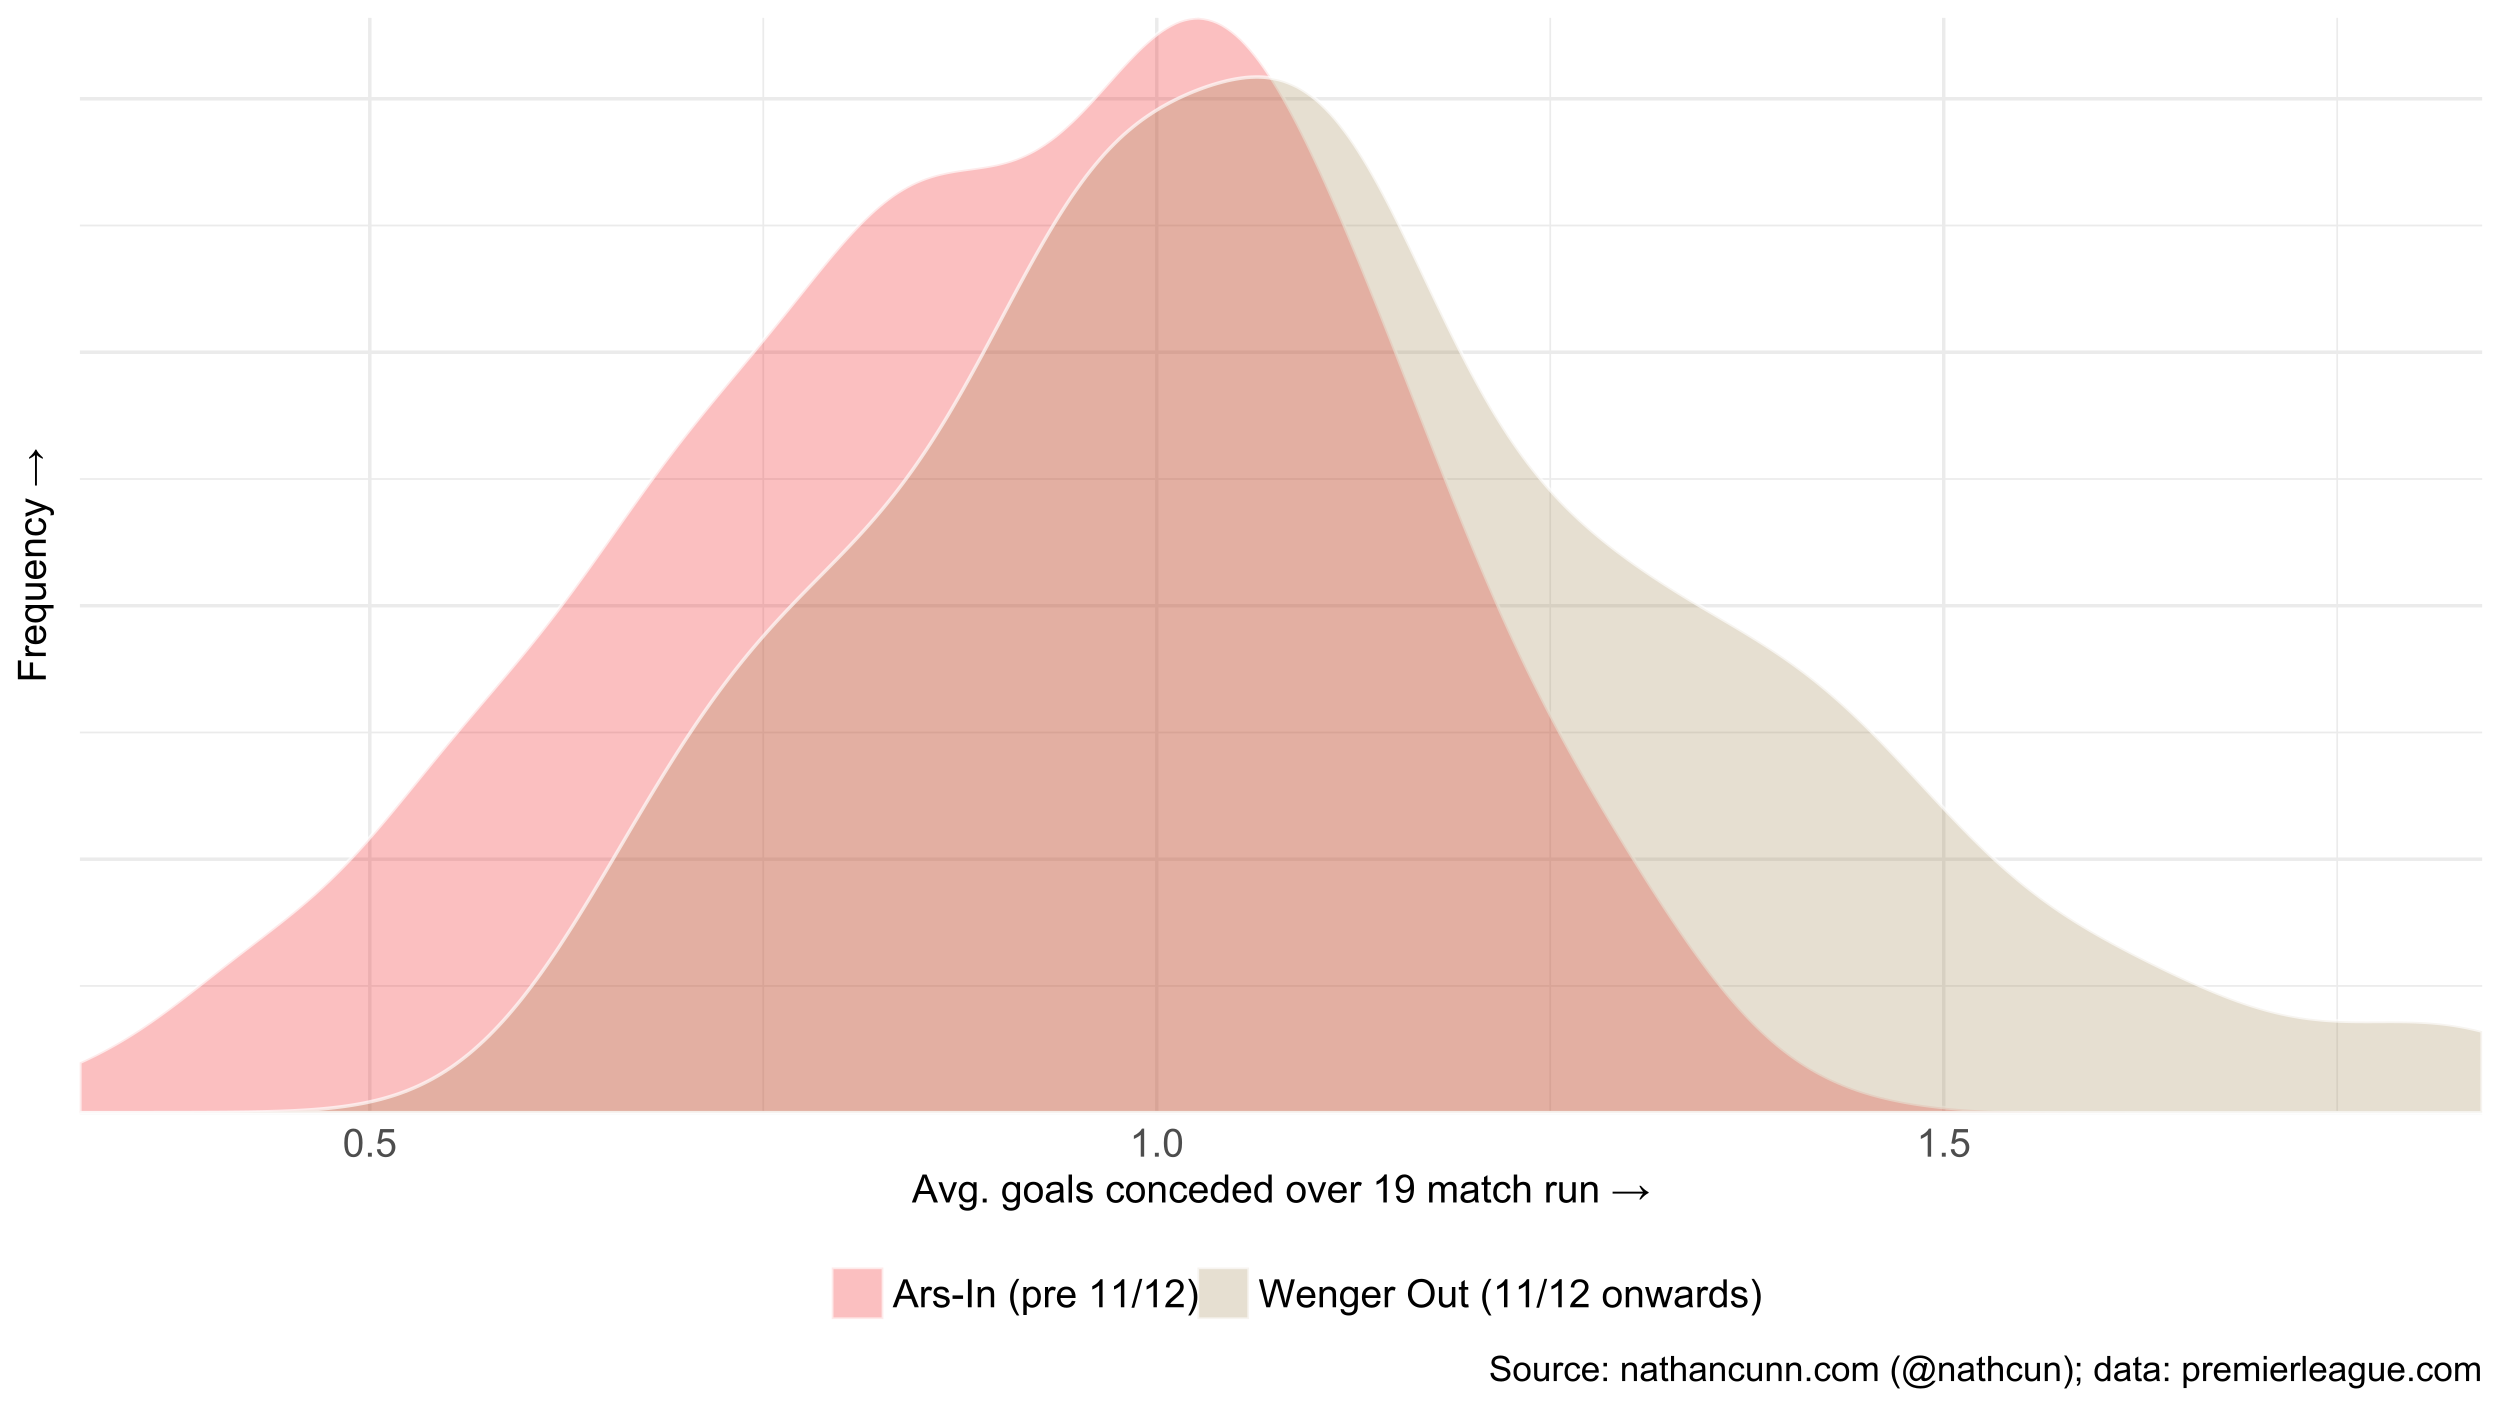 <?xml version="1.0" encoding="UTF-8"?>
<svg xmlns="http://www.w3.org/2000/svg" xmlns:xlink="http://www.w3.org/1999/xlink" width="768pt" height="432pt" viewBox="0 0 768 432" version="1.1">
<defs>
<g>
<symbol overflow="visible" id="glyph0-0">
<path style="stroke:none;" d="M 0.5 -4.234 C 0.496 -5.246 0.602 -6.062 0.812 -6.688 C 1.02 -7.305 1.328 -7.785 1.742 -8.121 C 2.148 -8.457 2.668 -8.625 3.297 -8.625 C 3.758 -8.625 4.164 -8.531 4.512 -8.348 C 4.855 -8.16 5.141 -7.891 5.371 -7.543 C 5.594 -7.191 5.773 -6.766 5.906 -6.266 C 6.035 -5.762 6.098 -5.086 6.102 -4.234 C 6.098 -3.227 5.996 -2.414 5.789 -1.797 C 5.578 -1.176 5.266 -0.695 4.859 -0.359 C 4.445 -0.02 3.926 0.145 3.297 0.148 C 2.465 0.145 1.816 -0.148 1.348 -0.742 C 0.781 -1.457 0.496 -2.621 0.5 -4.234 Z M 1.582 -4.234 C 1.582 -2.824 1.746 -1.887 2.074 -1.418 C 2.402 -0.949 2.809 -0.715 3.297 -0.719 C 3.777 -0.715 4.184 -0.949 4.52 -1.422 C 4.848 -1.887 5.016 -2.824 5.016 -4.234 C 5.016 -5.648 4.848 -6.59 4.52 -7.055 C 4.184 -7.516 3.773 -7.746 3.289 -7.75 C 2.801 -7.746 2.414 -7.543 2.125 -7.137 C 1.762 -6.613 1.582 -5.645 1.582 -4.234 Z M 1.582 -4.234 "/>
</symbol>
<symbol overflow="visible" id="glyph0-1">
<path style="stroke:none;" d="M 1.09 0 L 1.09 -1.203 L 2.289 -1.203 L 2.289 0 Z M 1.09 0 "/>
</symbol>
<symbol overflow="visible" id="glyph0-2">
<path style="stroke:none;" d="M 0.5 -2.25 L 1.605 -2.344 C 1.684 -1.805 1.871 -1.398 2.176 -1.125 C 2.473 -0.852 2.836 -0.715 3.258 -0.719 C 3.766 -0.715 4.195 -0.906 4.547 -1.293 C 4.898 -1.672 5.074 -2.18 5.074 -2.82 C 5.074 -3.414 4.902 -3.891 4.566 -4.242 C 4.227 -4.59 3.785 -4.762 3.242 -4.766 C 2.898 -4.762 2.594 -4.684 2.32 -4.531 C 2.047 -4.375 1.832 -4.176 1.676 -3.93 L 0.688 -4.062 L 1.516 -8.473 L 5.789 -8.473 L 5.789 -7.465 L 2.359 -7.465 L 1.898 -5.156 C 2.414 -5.516 2.953 -5.695 3.523 -5.695 C 4.27 -5.695 4.902 -5.434 5.422 -4.914 C 5.934 -4.395 6.191 -3.727 6.195 -2.914 C 6.191 -2.133 5.965 -1.461 5.516 -0.898 C 4.961 -0.199 4.211 0.145 3.258 0.148 C 2.477 0.145 1.836 -0.07 1.344 -0.508 C 0.844 -0.941 0.562 -1.523 0.5 -2.25 Z M 0.5 -2.25 "/>
</symbol>
<symbol overflow="visible" id="glyph0-3">
<path style="stroke:none;" d="M 4.469 0 L 3.414 0 L 3.414 -6.719 C 3.16 -6.477 2.828 -6.234 2.414 -5.996 C 2 -5.75 1.629 -5.57 1.305 -5.449 L 1.305 -6.469 C 1.895 -6.742 2.41 -7.078 2.852 -7.477 C 3.293 -7.871 3.605 -8.254 3.789 -8.625 L 4.469 -8.625 Z M 4.469 0 "/>
</symbol>
<symbol overflow="visible" id="glyph0-4">
<path style="stroke:none;" d="M -0.016 0 L 3.281 -8.59 L 4.508 -8.59 L 8.023 0 L 6.727 0 L 5.727 -2.602 L 2.133 -2.602 L 1.188 0 Z M 2.461 -3.527 L 5.375 -3.527 L 4.477 -5.906 C 4.203 -6.629 4 -7.223 3.867 -7.688 C 3.758 -7.133 3.602 -6.586 3.406 -6.047 Z M 2.461 -3.527 "/>
</symbol>
<symbol overflow="visible" id="glyph0-5">
<path style="stroke:none;" d="M 2.52 0 L 0.152 -6.223 L 1.266 -6.223 L 2.602 -2.496 C 2.746 -2.09 2.879 -1.672 3 -1.242 C 3.094 -1.57 3.223 -1.965 3.391 -2.426 L 4.773 -6.223 L 5.859 -6.223 L 3.504 0 Z M 2.52 0 "/>
</symbol>
<symbol overflow="visible" id="glyph0-6">
<path style="stroke:none;" d="M 0.598 0.516 L 1.625 0.668 C 1.664 0.98 1.785 1.211 1.98 1.359 C 2.242 1.555 2.598 1.652 3.055 1.652 C 3.539 1.652 3.918 1.555 4.184 1.359 C 4.449 1.164 4.629 0.891 4.723 0.539 C 4.777 0.324 4.801 -0.125 4.797 -0.812 C 4.336 -0.27 3.762 0 3.078 0 C 2.219 0 1.559 -0.309 1.09 -0.926 C 0.621 -1.543 0.387 -2.281 0.387 -3.148 C 0.387 -3.738 0.492 -4.285 0.707 -4.789 C 0.922 -5.289 1.234 -5.68 1.645 -5.953 C 2.051 -6.227 2.531 -6.363 3.082 -6.363 C 3.816 -6.363 4.422 -6.066 4.898 -5.473 L 4.898 -6.223 L 5.871 -6.223 L 5.871 -0.844 C 5.871 0.125 5.77 0.809 5.574 1.215 C 5.375 1.613 5.062 1.934 4.637 2.172 C 4.207 2.402 3.684 2.52 3.059 2.523 C 2.316 2.52 1.715 2.352 1.258 2.023 C 0.801 1.688 0.582 1.188 0.598 0.516 Z M 1.469 -3.223 C 1.465 -2.406 1.629 -1.809 1.957 -1.438 C 2.281 -1.059 2.688 -0.871 3.176 -0.875 C 3.66 -0.871 4.066 -1.059 4.395 -1.434 C 4.723 -1.805 4.887 -2.391 4.887 -3.188 C 4.887 -3.945 4.715 -4.52 4.379 -4.91 C 4.039 -5.297 3.633 -5.488 3.156 -5.492 C 2.684 -5.488 2.285 -5.297 1.961 -4.918 C 1.629 -4.535 1.465 -3.973 1.469 -3.223 Z M 1.469 -3.223 "/>
</symbol>
<symbol overflow="visible" id="glyph0-7">
<path style="stroke:none;" d=""/>
</symbol>
<symbol overflow="visible" id="glyph0-8">
<path style="stroke:none;" d="M 0.398 -3.109 C 0.398 -4.262 0.719 -5.117 1.359 -5.672 C 1.895 -6.133 2.547 -6.363 3.316 -6.363 C 4.172 -6.363 4.871 -6.082 5.414 -5.52 C 5.953 -4.957 6.223 -4.184 6.227 -3.199 C 6.223 -2.398 6.102 -1.766 5.867 -1.309 C 5.625 -0.848 5.277 -0.492 4.82 -0.238 C 4.359 0.016 3.859 0.141 3.316 0.141 C 2.441 0.141 1.734 -0.137 1.203 -0.695 C 0.664 -1.254 0.398 -2.059 0.398 -3.109 Z M 1.484 -3.109 C 1.48 -2.309 1.656 -1.711 2.004 -1.32 C 2.348 -0.922 2.785 -0.727 3.316 -0.727 C 3.84 -0.727 4.273 -0.926 4.621 -1.324 C 4.969 -1.723 5.145 -2.328 5.145 -3.148 C 5.145 -3.914 4.969 -4.496 4.617 -4.895 C 4.266 -5.289 3.832 -5.488 3.316 -5.492 C 2.785 -5.488 2.348 -5.293 2.004 -4.898 C 1.656 -4.5 1.48 -3.902 1.484 -3.109 Z M 1.484 -3.109 "/>
</symbol>
<symbol overflow="visible" id="glyph0-9">
<path style="stroke:none;" d="M 4.852 -0.766 C 4.461 -0.434 4.082 -0.199 3.723 -0.062 C 3.355 0.074 2.969 0.141 2.562 0.141 C 1.875 0.141 1.352 -0.023 0.984 -0.359 C 0.617 -0.688 0.434 -1.117 0.434 -1.641 C 0.434 -1.945 0.5 -2.223 0.641 -2.473 C 0.777 -2.723 0.961 -2.926 1.188 -3.082 C 1.41 -3.234 1.664 -3.348 1.945 -3.43 C 2.152 -3.477 2.465 -3.531 2.883 -3.586 C 3.734 -3.688 4.359 -3.809 4.766 -3.949 C 4.766 -4.09 4.77 -4.18 4.77 -4.227 C 4.77 -4.648 4.668 -4.953 4.469 -5.133 C 4.199 -5.371 3.801 -5.488 3.27 -5.492 C 2.77 -5.488 2.402 -5.402 2.168 -5.23 C 1.934 -5.055 1.758 -4.746 1.648 -4.305 L 0.617 -4.445 C 0.707 -4.887 0.863 -5.242 1.078 -5.516 C 1.289 -5.781 1.598 -5.992 2.008 -6.141 C 2.41 -6.289 2.883 -6.363 3.422 -6.363 C 3.953 -6.363 4.383 -6.301 4.715 -6.176 C 5.047 -6.051 5.293 -5.891 5.449 -5.703 C 5.605 -5.512 5.715 -5.273 5.777 -4.984 C 5.809 -4.805 5.824 -4.48 5.828 -4.016 L 5.828 -2.609 C 5.824 -1.625 5.848 -1.004 5.895 -0.746 C 5.941 -0.484 6.031 -0.238 6.164 0 L 5.062 0 C 4.953 -0.219 4.883 -0.473 4.852 -0.766 Z M 4.766 -3.125 C 4.375 -2.965 3.801 -2.832 3.039 -2.727 C 2.605 -2.66 2.301 -2.59 2.121 -2.516 C 1.941 -2.434 1.801 -2.32 1.703 -2.172 C 1.605 -2.02 1.559 -1.852 1.559 -1.672 C 1.559 -1.387 1.664 -1.152 1.875 -0.969 C 2.086 -0.777 2.398 -0.684 2.812 -0.688 C 3.219 -0.684 3.578 -0.773 3.895 -0.953 C 4.211 -1.129 4.445 -1.371 4.594 -1.68 C 4.707 -1.918 4.762 -2.27 4.766 -2.734 Z M 4.766 -3.125 "/>
</symbol>
<symbol overflow="visible" id="glyph0-10">
<path style="stroke:none;" d="M 0.766 0 L 0.766 -8.59 L 1.82 -8.59 L 1.82 0 Z M 0.766 0 "/>
</symbol>
<symbol overflow="visible" id="glyph0-11">
<path style="stroke:none;" d="M 0.367 -1.859 L 1.414 -2.023 C 1.469 -1.602 1.633 -1.281 1.902 -1.059 C 2.168 -0.836 2.543 -0.727 3.023 -0.727 C 3.508 -0.727 3.867 -0.824 4.102 -1.023 C 4.336 -1.219 4.453 -1.449 4.453 -1.719 C 4.453 -1.953 4.348 -2.141 4.141 -2.281 C 3.996 -2.371 3.637 -2.492 3.062 -2.637 C 2.289 -2.832 1.754 -3 1.457 -3.145 C 1.156 -3.285 0.93 -3.48 0.777 -3.734 C 0.621 -3.984 0.543 -4.266 0.547 -4.57 C 0.543 -4.844 0.605 -5.098 0.734 -5.34 C 0.859 -5.574 1.035 -5.773 1.254 -5.93 C 1.418 -6.047 1.641 -6.148 1.926 -6.234 C 2.207 -6.32 2.512 -6.363 2.836 -6.363 C 3.324 -6.363 3.75 -6.293 4.121 -6.152 C 4.488 -6.012 4.762 -5.82 4.938 -5.578 C 5.113 -5.336 5.234 -5.016 5.305 -4.617 L 4.273 -4.477 C 4.223 -4.797 4.086 -5.047 3.863 -5.227 C 3.637 -5.406 3.32 -5.496 2.914 -5.496 C 2.426 -5.496 2.082 -5.414 1.875 -5.254 C 1.664 -5.094 1.559 -4.906 1.562 -4.695 C 1.559 -4.555 1.602 -4.434 1.695 -4.324 C 1.773 -4.211 1.91 -4.117 2.098 -4.043 C 2.203 -4.004 2.512 -3.914 3.031 -3.773 C 3.773 -3.574 4.293 -3.41 4.59 -3.285 C 4.879 -3.156 5.113 -2.973 5.285 -2.73 C 5.453 -2.488 5.535 -2.188 5.539 -1.828 C 5.535 -1.477 5.434 -1.145 5.23 -0.832 C 5.023 -0.52 4.727 -0.277 4.34 -0.113 C 3.953 0.059 3.516 0.141 3.031 0.141 C 2.219 0.141 1.602 -0.027 1.18 -0.363 C 0.754 -0.699 0.484 -1.195 0.367 -1.859 Z M 0.367 -1.859 "/>
</symbol>
<symbol overflow="visible" id="glyph0-12">
<path style="stroke:none;" d="M 4.852 -2.281 L 5.891 -2.145 C 5.773 -1.426 5.484 -0.863 5.02 -0.465 C 4.551 -0.059 3.977 0.141 3.297 0.141 C 2.445 0.141 1.762 -0.137 1.246 -0.695 C 0.727 -1.25 0.469 -2.047 0.469 -3.086 C 0.469 -3.754 0.578 -4.344 0.801 -4.852 C 1.023 -5.355 1.363 -5.73 1.816 -5.984 C 2.27 -6.234 2.766 -6.363 3.305 -6.363 C 3.98 -6.363 4.531 -6.191 4.965 -5.848 C 5.391 -5.504 5.668 -5.02 5.789 -4.395 L 4.766 -4.234 C 4.664 -4.652 4.492 -4.969 4.246 -5.18 C 3.996 -5.391 3.695 -5.496 3.344 -5.496 C 2.809 -5.496 2.379 -5.305 2.051 -4.922 C 1.719 -4.539 1.551 -3.938 1.555 -3.117 C 1.551 -2.281 1.711 -1.672 2.035 -1.293 C 2.352 -0.914 2.77 -0.727 3.289 -0.727 C 3.695 -0.727 4.043 -0.852 4.324 -1.105 C 4.602 -1.359 4.777 -1.75 4.852 -2.281 Z M 4.852 -2.281 "/>
</symbol>
<symbol overflow="visible" id="glyph0-13">
<path style="stroke:none;" d="M 0.789 0 L 0.789 -6.223 L 1.742 -6.223 L 1.742 -5.336 C 2.195 -6.02 2.855 -6.363 3.719 -6.363 C 4.09 -6.363 4.434 -6.293 4.754 -6.16 C 5.066 -6.023 5.305 -5.848 5.461 -5.633 C 5.617 -5.41 5.727 -5.152 5.789 -4.852 C 5.828 -4.656 5.848 -4.312 5.848 -3.828 L 5.848 0 L 4.793 0 L 4.793 -3.785 C 4.793 -4.215 4.75 -4.535 4.668 -4.75 C 4.586 -4.961 4.441 -5.129 4.234 -5.258 C 4.023 -5.383 3.777 -5.449 3.5 -5.449 C 3.047 -5.449 2.66 -5.305 2.332 -5.02 C 2.004 -4.734 1.84 -4.195 1.844 -3.398 L 1.844 0 Z M 0.789 0 "/>
</symbol>
<symbol overflow="visible" id="glyph0-14">
<path style="stroke:none;" d="M 5.051 -2.004 L 6.141 -1.867 C 5.969 -1.23 5.648 -0.738 5.184 -0.387 C 4.719 -0.035 4.125 0.141 3.406 0.141 C 2.492 0.141 1.77 -0.137 1.238 -0.699 C 0.699 -1.254 0.434 -2.043 0.438 -3.059 C 0.434 -4.105 0.703 -4.918 1.246 -5.496 C 1.781 -6.074 2.48 -6.363 3.344 -6.363 C 4.176 -6.363 4.855 -6.078 5.383 -5.512 C 5.91 -4.945 6.176 -4.148 6.176 -3.125 C 6.176 -3.059 6.172 -2.965 6.172 -2.844 L 1.531 -2.844 C 1.562 -2.156 1.758 -1.633 2.109 -1.27 C 2.457 -0.906 2.891 -0.727 3.41 -0.727 C 3.797 -0.727 4.125 -0.828 4.402 -1.031 C 4.672 -1.234 4.891 -1.559 5.051 -2.004 Z M 1.586 -3.711 L 5.062 -3.711 C 5.016 -4.227 4.883 -4.621 4.664 -4.887 C 4.328 -5.293 3.891 -5.496 3.359 -5.496 C 2.871 -5.496 2.465 -5.332 2.137 -5.008 C 1.805 -4.684 1.621 -4.25 1.586 -3.711 Z M 1.586 -3.711 "/>
</symbol>
<symbol overflow="visible" id="glyph0-15">
<path style="stroke:none;" d="M 4.828 0 L 4.828 -0.785 C 4.43 -0.168 3.848 0.141 3.086 0.141 C 2.59 0.141 2.133 0.004 1.719 -0.27 C 1.297 -0.543 0.977 -0.922 0.75 -1.414 C 0.523 -1.898 0.41 -2.465 0.41 -3.105 C 0.41 -3.727 0.512 -4.289 0.719 -4.797 C 0.926 -5.301 1.238 -5.688 1.652 -5.957 C 2.066 -6.227 2.527 -6.363 3.039 -6.363 C 3.41 -6.363 3.746 -6.281 4.043 -6.125 C 4.336 -5.965 4.574 -5.762 4.758 -5.508 L 4.758 -8.59 L 5.805 -8.59 L 5.805 0 Z M 1.492 -3.105 C 1.488 -2.309 1.656 -1.711 1.996 -1.316 C 2.328 -0.922 2.727 -0.727 3.188 -0.727 C 3.648 -0.727 4.039 -0.914 4.359 -1.293 C 4.68 -1.668 4.84 -2.242 4.844 -3.016 C 4.84 -3.867 4.676 -4.492 4.352 -4.895 C 4.02 -5.289 3.617 -5.488 3.141 -5.492 C 2.672 -5.488 2.277 -5.297 1.965 -4.918 C 1.645 -4.531 1.488 -3.93 1.492 -3.105 Z M 1.492 -3.105 "/>
</symbol>
<symbol overflow="visible" id="glyph0-16">
<path style="stroke:none;" d="M 0.781 0 L 0.781 -6.223 L 1.727 -6.223 L 1.727 -5.281 C 1.969 -5.719 2.191 -6.012 2.398 -6.152 C 2.602 -6.293 2.828 -6.363 3.078 -6.363 C 3.43 -6.363 3.793 -6.25 4.16 -6.023 L 3.797 -5.047 C 3.539 -5.195 3.281 -5.273 3.023 -5.273 C 2.793 -5.273 2.586 -5.203 2.402 -5.066 C 2.215 -4.926 2.082 -4.734 2.008 -4.488 C 1.891 -4.113 1.832 -3.703 1.836 -3.258 L 1.836 0 Z M 0.781 0 "/>
</symbol>
<symbol overflow="visible" id="glyph0-17">
<path style="stroke:none;" d="M 0.656 -1.984 L 1.672 -2.078 C 1.75 -1.602 1.914 -1.258 2.16 -1.043 C 2.398 -0.824 2.711 -0.715 3.094 -0.719 C 3.414 -0.715 3.695 -0.789 3.945 -0.941 C 4.188 -1.086 4.391 -1.285 4.547 -1.535 C 4.703 -1.785 4.832 -2.121 4.938 -2.543 C 5.043 -2.965 5.098 -3.395 5.098 -3.832 C 5.098 -3.879 5.094 -3.949 5.094 -4.043 C 4.875 -3.707 4.586 -3.434 4.227 -3.227 C 3.859 -3.016 3.465 -2.91 3.039 -2.914 C 2.328 -2.91 1.727 -3.168 1.238 -3.688 C 0.742 -4.199 0.496 -4.879 0.5 -5.727 C 0.496 -6.594 0.754 -7.297 1.27 -7.828 C 1.781 -8.359 2.426 -8.625 3.199 -8.625 C 3.758 -8.625 4.266 -8.473 4.73 -8.172 C 5.191 -7.871 5.543 -7.441 5.785 -6.887 C 6.023 -6.328 6.145 -5.523 6.148 -4.469 C 6.145 -3.371 6.027 -2.496 5.789 -1.848 C 5.547 -1.195 5.191 -0.703 4.723 -0.363 C 4.254 -0.023 3.703 0.145 3.07 0.148 C 2.398 0.145 1.848 -0.039 1.422 -0.41 C 0.996 -0.785 0.742 -1.309 0.656 -1.984 Z M 4.977 -5.777 C 4.973 -6.383 4.812 -6.863 4.492 -7.219 C 4.168 -7.57 3.781 -7.746 3.328 -7.75 C 2.859 -7.746 2.449 -7.555 2.102 -7.176 C 1.754 -6.789 1.582 -6.293 1.582 -5.688 C 1.582 -5.137 1.746 -4.691 2.074 -4.355 C 2.402 -4.012 2.809 -3.844 3.297 -3.844 C 3.785 -3.844 4.188 -4.012 4.504 -4.355 C 4.816 -4.691 4.973 -5.168 4.977 -5.777 Z M 4.977 -5.777 "/>
</symbol>
<symbol overflow="visible" id="glyph0-18">
<path style="stroke:none;" d="M 0.789 0 L 0.789 -6.223 L 1.734 -6.223 L 1.734 -5.352 C 1.93 -5.648 2.188 -5.895 2.512 -6.082 C 2.836 -6.27 3.207 -6.363 3.621 -6.363 C 4.082 -6.363 4.457 -6.266 4.754 -6.074 C 5.043 -5.883 5.254 -5.617 5.379 -5.273 C 5.871 -6 6.512 -6.363 7.301 -6.363 C 7.918 -6.363 8.391 -6.191 8.723 -5.848 C 9.055 -5.504 9.223 -4.977 9.223 -4.273 L 9.223 0 L 8.172 0 L 8.172 -3.922 C 8.168 -4.34 8.133 -4.645 8.07 -4.832 C 8 -5.016 7.879 -5.164 7.699 -5.277 C 7.52 -5.391 7.309 -5.449 7.066 -5.449 C 6.629 -5.449 6.266 -5.301 5.977 -5.012 C 5.688 -4.719 5.543 -4.254 5.543 -3.617 L 5.543 0 L 4.488 0 L 4.488 -4.043 C 4.488 -4.512 4.402 -4.863 4.23 -5.098 C 4.059 -5.332 3.777 -5.449 3.387 -5.449 C 3.09 -5.449 2.812 -5.371 2.562 -5.215 C 2.309 -5.059 2.129 -4.828 2.016 -4.527 C 1.898 -4.227 1.84 -3.793 1.844 -3.227 L 1.844 0 Z M 0.789 0 "/>
</symbol>
<symbol overflow="visible" id="glyph0-19">
<path style="stroke:none;" d="M 3.094 -0.945 L 3.246 -0.012 C 2.949 0.051 2.684 0.082 2.449 0.082 C 2.066 0.082 1.77 0.023 1.559 -0.098 C 1.348 -0.219 1.199 -0.379 1.113 -0.578 C 1.027 -0.773 0.984 -1.188 0.984 -1.82 L 0.984 -5.402 L 0.211 -5.402 L 0.211 -6.223 L 0.984 -6.223 L 0.984 -7.766 L 2.031 -8.398 L 2.031 -6.223 L 3.094 -6.223 L 3.094 -5.402 L 2.031 -5.402 L 2.031 -1.766 C 2.027 -1.461 2.047 -1.27 2.086 -1.184 C 2.125 -1.098 2.184 -1.027 2.27 -0.977 C 2.352 -0.926 2.473 -0.902 2.633 -0.902 C 2.742 -0.902 2.898 -0.914 3.094 -0.945 Z M 3.094 -0.945 "/>
</symbol>
<symbol overflow="visible" id="glyph0-20">
<path style="stroke:none;" d="M 0.789 0 L 0.789 -8.59 L 1.844 -8.59 L 1.844 -5.508 C 2.336 -6.078 2.957 -6.363 3.711 -6.363 C 4.164 -6.363 4.566 -6.27 4.91 -6.09 C 5.25 -5.906 5.492 -5.656 5.641 -5.34 C 5.785 -5.016 5.859 -4.551 5.859 -3.945 L 5.859 0 L 4.805 0 L 4.805 -3.945 C 4.805 -4.469 4.688 -4.852 4.461 -5.094 C 4.227 -5.328 3.906 -5.449 3.492 -5.453 C 3.18 -5.449 2.883 -5.367 2.609 -5.211 C 2.328 -5.047 2.133 -4.828 2.02 -4.551 C 1.898 -4.273 1.84 -3.891 1.844 -3.406 L 1.844 0 Z M 0.789 0 "/>
</symbol>
<symbol overflow="visible" id="glyph0-21">
<path style="stroke:none;" d="M 4.867 0 L 4.867 -0.914 C 4.379 -0.211 3.723 0.141 2.895 0.141 C 2.527 0.141 2.184 0.07 1.867 -0.07 C 1.547 -0.211 1.309 -0.387 1.156 -0.602 C 1 -0.812 0.895 -1.074 0.832 -1.383 C 0.785 -1.59 0.762 -1.918 0.766 -2.367 L 0.766 -6.223 L 1.82 -6.223 L 1.82 -2.773 C 1.816 -2.219 1.84 -1.848 1.887 -1.656 C 1.949 -1.379 2.09 -1.16 2.309 -1.004 C 2.523 -0.84 2.789 -0.762 3.105 -0.766 C 3.418 -0.762 3.715 -0.844 3.996 -1.008 C 4.273 -1.172 4.469 -1.391 4.586 -1.672 C 4.699 -1.949 4.758 -2.355 4.758 -2.891 L 4.758 -6.223 L 5.812 -6.223 L 5.812 0 Z M 4.867 0 "/>
</symbol>
<symbol overflow="visible" id="glyph0-22">
<path style="stroke:none;" d="M 9.109 -5.133 C 9.629 -4.562 10.078 -4.129 10.457 -3.84 C 10.836 -3.543 11.195 -3.324 11.531 -3.18 L 11.531 -2.918 C 11.145 -2.73 10.77 -2.488 10.406 -2.199 C 10.039 -1.906 9.605 -1.48 9.105 -0.922 L 8.656 -0.922 C 9.016 -1.703 9.402 -2.309 9.809 -2.73 L 0.461 -2.73 L 0.461 -3.32 L 9.809 -3.32 C 9.512 -3.699 9.305 -3.98 9.188 -4.164 C 9.07 -4.348 8.895 -4.672 8.664 -5.133 Z M 9.109 -5.133 "/>
</symbol>
<symbol overflow="visible" id="glyph0-23">
<path style="stroke:none;" d="M 0.383 -2.578 L 0.383 -3.641 L 3.621 -3.641 L 3.621 -2.578 Z M 0.383 -2.578 "/>
</symbol>
<symbol overflow="visible" id="glyph0-24">
<path style="stroke:none;" d="M 1.117 0 L 1.117 -8.59 L 2.258 -8.59 L 2.258 0 Z M 1.117 0 "/>
</symbol>
<symbol overflow="visible" id="glyph0-25">
<path style="stroke:none;" d="M 2.805 2.523 C 2.223 1.785 1.73 0.93 1.328 -0.055 C 0.926 -1.035 0.727 -2.055 0.727 -3.109 C 0.727 -4.039 0.875 -4.93 1.18 -5.781 C 1.523 -6.77 2.066 -7.754 2.805 -8.734 L 3.562 -8.734 C 3.086 -7.918 2.773 -7.34 2.625 -6.996 C 2.383 -6.457 2.195 -5.895 2.062 -5.309 C 1.895 -4.574 1.809 -3.84 1.812 -3.105 C 1.809 -1.227 2.395 0.648 3.562 2.523 Z M 2.805 2.523 "/>
</symbol>
<symbol overflow="visible" id="glyph0-26">
<path style="stroke:none;" d="M 0.789 2.383 L 0.789 -6.223 L 1.75 -6.223 L 1.75 -5.414 C 1.977 -5.73 2.234 -5.965 2.52 -6.125 C 2.801 -6.281 3.145 -6.363 3.555 -6.363 C 4.082 -6.363 4.551 -6.227 4.961 -5.953 C 5.363 -5.68 5.672 -5.293 5.883 -4.793 C 6.09 -4.293 6.191 -3.746 6.195 -3.156 C 6.191 -2.52 6.078 -1.945 5.852 -1.438 C 5.621 -0.922 5.289 -0.531 4.855 -0.266 C 4.418 0.008 3.961 0.141 3.48 0.141 C 3.129 0.141 2.812 0.066 2.535 -0.082 C 2.254 -0.23 2.023 -0.418 1.844 -0.645 L 1.844 2.383 Z M 1.746 -3.078 C 1.746 -2.273 1.906 -1.684 2.23 -1.301 C 2.555 -0.918 2.949 -0.727 3.41 -0.727 C 3.879 -0.727 4.277 -0.922 4.613 -1.32 C 4.945 -1.711 5.113 -2.328 5.117 -3.164 C 5.113 -3.953 4.949 -4.547 4.625 -4.945 C 4.297 -5.34 3.91 -5.535 3.457 -5.539 C 3.004 -5.535 2.605 -5.324 2.262 -4.906 C 1.918 -4.484 1.746 -3.875 1.746 -3.078 Z M 1.746 -3.078 "/>
</symbol>
<symbol overflow="visible" id="glyph0-27">
<path style="stroke:none;" d="M 0 0.148 L 2.492 -8.734 L 3.336 -8.734 L 0.852 0.148 Z M 0 0.148 "/>
</symbol>
<symbol overflow="visible" id="glyph0-28">
<path style="stroke:none;" d="M 6.039 -1.016 L 6.039 0 L 0.363 0 C 0.355 -0.254 0.395 -0.496 0.484 -0.734 C 0.629 -1.117 0.859 -1.5 1.18 -1.875 C 1.492 -2.25 1.953 -2.684 2.562 -3.176 C 3.492 -3.941 4.125 -4.547 4.453 -4.992 C 4.781 -5.438 4.945 -5.859 4.945 -6.266 C 4.945 -6.68 4.793 -7.031 4.496 -7.32 C 4.191 -7.602 3.805 -7.746 3.328 -7.75 C 2.82 -7.746 2.414 -7.594 2.109 -7.293 C 1.805 -6.984 1.648 -6.562 1.648 -6.031 L 0.562 -6.141 C 0.633 -6.945 0.91 -7.559 1.398 -7.988 C 1.879 -8.41 2.531 -8.625 3.352 -8.625 C 4.172 -8.625 4.824 -8.395 5.309 -7.938 C 5.789 -7.48 6.027 -6.914 6.031 -6.242 C 6.027 -5.895 5.957 -5.559 5.82 -5.227 C 5.676 -4.891 5.441 -4.539 5.117 -4.176 C 4.789 -3.805 4.25 -3.301 3.492 -2.664 C 2.859 -2.129 2.453 -1.77 2.273 -1.582 C 2.094 -1.395 1.945 -1.203 1.828 -1.016 Z M 6.039 -1.016 "/>
</symbol>
<symbol overflow="visible" id="glyph0-29">
<path style="stroke:none;" d="M 1.484 2.523 L 0.727 2.523 C 1.891 0.648 2.473 -1.227 2.477 -3.105 C 2.473 -3.84 2.391 -4.566 2.227 -5.289 C 2.094 -5.875 1.906 -6.438 1.672 -6.977 C 1.516 -7.328 1.203 -7.914 0.727 -8.734 L 1.484 -8.734 C 2.215 -7.754 2.758 -6.77 3.109 -5.781 C 3.41 -4.93 3.562 -4.039 3.562 -3.109 C 3.562 -2.055 3.359 -1.035 2.957 -0.055 C 2.551 0.93 2.059 1.785 1.484 2.523 Z M 1.484 2.523 "/>
</symbol>
<symbol overflow="visible" id="glyph0-30">
<path style="stroke:none;" d="M 2.426 0 L 0.148 -8.59 L 1.312 -8.59 L 2.617 -2.961 C 2.754 -2.367 2.875 -1.781 2.984 -1.203 C 3.199 -2.117 3.328 -2.648 3.367 -2.789 L 5.004 -8.59 L 6.375 -8.59 L 7.605 -4.242 C 7.914 -3.164 8.137 -2.148 8.273 -1.203 C 8.383 -1.742 8.523 -2.367 8.703 -3.07 L 10.047 -8.59 L 11.191 -8.59 L 8.836 0 L 7.742 0 L 5.93 -6.547 C 5.777 -7.09 5.688 -7.426 5.66 -7.555 C 5.566 -7.156 5.48 -6.82 5.406 -6.547 L 3.586 0 Z M 2.426 0 "/>
</symbol>
<symbol overflow="visible" id="glyph0-31">
<path style="stroke:none;" d="M 0.578 -4.184 C 0.574 -5.605 0.957 -6.719 1.727 -7.531 C 2.488 -8.336 3.477 -8.742 4.695 -8.742 C 5.484 -8.742 6.199 -8.551 6.836 -8.172 C 7.473 -7.793 7.957 -7.266 8.293 -6.586 C 8.625 -5.906 8.793 -5.137 8.797 -4.281 C 8.793 -3.41 8.617 -2.633 8.27 -1.945 C 7.914 -1.258 7.418 -0.734 6.773 -0.383 C 6.125 -0.027 5.43 0.145 4.688 0.148 C 3.879 0.145 3.156 -0.047 2.52 -0.438 C 1.879 -0.824 1.395 -1.359 1.07 -2.039 C 0.738 -2.715 0.574 -3.43 0.578 -4.184 Z M 1.75 -4.164 C 1.746 -3.129 2.023 -2.312 2.586 -1.719 C 3.141 -1.121 3.84 -0.824 4.68 -0.828 C 5.535 -0.824 6.238 -1.125 6.793 -1.73 C 7.344 -2.328 7.621 -3.184 7.625 -4.289 C 7.621 -4.984 7.504 -5.594 7.27 -6.117 C 7.031 -6.641 6.684 -7.043 6.23 -7.332 C 5.77 -7.617 5.262 -7.762 4.699 -7.766 C 3.895 -7.762 3.199 -7.484 2.621 -6.934 C 2.035 -6.379 1.746 -5.457 1.75 -4.164 Z M 1.75 -4.164 "/>
</symbol>
<symbol overflow="visible" id="glyph0-32">
<path style="stroke:none;" d="M 1.938 0 L 0.035 -6.223 L 1.125 -6.223 L 2.117 -2.633 L 2.484 -1.297 C 2.5 -1.359 2.605 -1.789 2.805 -2.578 L 3.797 -6.223 L 4.883 -6.223 L 5.812 -2.613 L 6.125 -1.422 L 6.48 -2.625 L 7.547 -6.223 L 8.57 -6.223 L 6.625 0 L 5.531 0 L 4.539 -3.727 L 4.301 -4.789 L 3.039 0 Z M 1.938 0 "/>
</symbol>
<symbol overflow="visible" id="glyph1-0">
<path style="stroke:none;" d="M 0 -0.984 L -8.59 -0.984 L -8.59 -6.781 L -7.578 -6.781 L -7.578 -2.121 L -4.914 -2.121 L -4.914 -6.152 L -3.902 -6.152 L -3.902 -2.121 L 0 -2.121 Z M 0 -0.984 "/>
</symbol>
<symbol overflow="visible" id="glyph1-1">
<path style="stroke:none;" d="M 0 -0.781 L -6.223 -0.781 L -6.223 -1.73 L -5.281 -1.73 C -5.719 -1.969 -6.012 -2.191 -6.152 -2.398 C -6.293 -2.602 -6.363 -2.828 -6.363 -3.078 C -6.363 -3.43 -6.25 -3.793 -6.023 -4.16 L -5.047 -3.797 C -5.195 -3.539 -5.273 -3.281 -5.273 -3.023 C -5.273 -2.793 -5.203 -2.586 -5.066 -2.402 C -4.926 -2.219 -4.734 -2.086 -4.488 -2.012 C -4.113 -1.891 -3.703 -1.832 -3.258 -1.836 L 0 -1.836 Z M 0 -0.781 "/>
</symbol>
<symbol overflow="visible" id="glyph1-2">
<path style="stroke:none;" d="M -2.004 -5.051 L -1.867 -6.141 C -1.23 -5.969 -0.738 -5.648 -0.387 -5.184 C -0.035 -4.719 0.141 -4.125 0.141 -3.406 C 0.141 -2.492 -0.137 -1.77 -0.699 -1.238 C -1.254 -0.703 -2.043 -0.438 -3.059 -0.441 C -4.105 -0.438 -4.918 -0.707 -5.496 -1.25 C -6.074 -1.785 -6.363 -2.484 -6.363 -3.348 C -6.363 -4.176 -6.078 -4.855 -5.512 -5.383 C -4.945 -5.91 -4.148 -6.176 -3.121 -6.176 C -3.055 -6.176 -2.961 -6.172 -2.84 -6.172 L -2.844 -1.531 C -2.156 -1.566 -1.633 -1.762 -1.27 -2.109 C -0.906 -2.457 -0.727 -2.891 -0.727 -3.41 C -0.727 -3.797 -0.828 -4.125 -1.031 -4.402 C -1.234 -4.672 -1.559 -4.891 -2.004 -5.051 Z M -3.711 -1.59 L -3.707 -5.062 C -4.227 -5.016 -4.621 -4.883 -4.887 -4.664 C -5.293 -4.328 -5.496 -3.891 -5.496 -3.359 C -5.496 -2.871 -5.332 -2.465 -5.008 -2.137 C -4.684 -1.805 -4.25 -1.621 -3.711 -1.59 Z M -3.711 -1.59 "/>
</symbol>
<symbol overflow="visible" id="glyph1-3">
<path style="stroke:none;" d="M 2.387 -4.758 L -0.66 -4.758 C -0.43 -4.594 -0.238 -4.363 -0.086 -4.066 C 0.066 -3.77 0.141 -3.457 0.141 -3.129 C 0.141 -2.391 -0.152 -1.754 -0.742 -1.223 C -1.332 -0.688 -2.141 -0.422 -3.172 -0.422 C -3.793 -0.422 -4.355 -0.527 -4.852 -0.746 C -5.344 -0.961 -5.719 -1.277 -5.977 -1.691 C -6.234 -2.102 -6.363 -2.555 -6.363 -3.047 C -6.363 -3.816 -6.039 -4.422 -5.391 -4.863 L -6.223 -4.863 L -6.223 -5.812 L 2.387 -5.812 Z M -3.129 -1.508 C -2.328 -1.504 -1.727 -1.672 -1.328 -2.012 C -0.926 -2.344 -0.727 -2.746 -0.727 -3.219 C -0.727 -3.664 -0.914 -4.051 -1.297 -4.375 C -1.672 -4.699 -2.254 -4.863 -3.035 -4.863 C -3.863 -4.863 -4.484 -4.691 -4.902 -4.352 C -5.32 -4.008 -5.531 -3.605 -5.531 -3.148 C -5.531 -2.688 -5.336 -2.301 -4.949 -1.984 C -4.559 -1.664 -3.953 -1.504 -3.129 -1.508 Z M -3.129 -1.508 "/>
</symbol>
<symbol overflow="visible" id="glyph1-4">
<path style="stroke:none;" d="M 0 -4.867 L -0.914 -4.867 C -0.211 -4.379 0.141 -3.723 0.141 -2.895 C 0.141 -2.527 0.07 -2.184 -0.07 -1.867 C -0.211 -1.547 -0.387 -1.309 -0.598 -1.156 C -0.809 -1 -1.07 -0.895 -1.383 -0.832 C -1.59 -0.789 -1.918 -0.766 -2.367 -0.77 L -6.223 -0.77 L -6.223 -1.824 L -2.773 -1.824 C -2.219 -1.82 -1.848 -1.844 -1.656 -1.887 C -1.379 -1.949 -1.16 -2.09 -1.004 -2.309 C -0.84 -2.523 -0.762 -2.789 -0.766 -3.105 C -0.762 -3.418 -0.844 -3.715 -1.008 -3.996 C -1.172 -4.273 -1.391 -4.469 -1.672 -4.586 C -1.945 -4.699 -2.352 -4.758 -2.887 -4.758 L -6.223 -4.758 L -6.223 -5.812 L 0 -5.812 Z M 0 -4.867 "/>
</symbol>
<symbol overflow="visible" id="glyph1-5">
<path style="stroke:none;" d="M 0 -0.789 L -6.223 -0.793 L -6.223 -1.742 L -5.336 -1.742 C -6.02 -2.195 -6.363 -2.855 -6.363 -3.723 C -6.363 -4.09 -6.293 -4.434 -6.16 -4.754 C -6.023 -5.066 -5.848 -5.305 -5.633 -5.461 C -5.41 -5.617 -5.152 -5.727 -4.852 -5.789 C -4.656 -5.828 -4.312 -5.848 -3.824 -5.848 L 0 -5.848 L 0 -4.793 L -3.785 -4.793 C -4.215 -4.793 -4.535 -4.75 -4.75 -4.668 C -4.961 -4.586 -5.129 -4.441 -5.258 -4.234 C -5.383 -4.023 -5.449 -3.777 -5.449 -3.5 C -5.449 -3.047 -5.305 -2.66 -5.02 -2.336 C -4.734 -2.008 -4.195 -1.844 -3.398 -1.848 L 0 -1.844 Z M 0 -0.789 "/>
</symbol>
<symbol overflow="visible" id="glyph1-6">
<path style="stroke:none;" d="M -2.277 -4.852 L -2.145 -5.891 C -1.426 -5.773 -0.863 -5.484 -0.465 -5.02 C -0.059 -4.551 0.141 -3.977 0.141 -3.297 C 0.141 -2.445 -0.137 -1.762 -0.695 -1.246 C -1.25 -0.727 -2.047 -0.469 -3.086 -0.469 C -3.754 -0.469 -4.344 -0.578 -4.852 -0.801 C -5.355 -1.023 -5.73 -1.363 -5.984 -1.82 C -6.234 -2.273 -6.363 -2.77 -6.363 -3.305 C -6.363 -3.98 -6.191 -4.531 -5.848 -4.965 C -5.504 -5.391 -5.02 -5.668 -4.395 -5.789 L -4.234 -4.766 C -4.652 -4.664 -4.969 -4.492 -5.18 -4.246 C -5.391 -3.996 -5.496 -3.695 -5.496 -3.348 C -5.496 -2.812 -5.305 -2.383 -4.922 -2.051 C -4.539 -1.719 -3.938 -1.551 -3.117 -1.555 C -2.281 -1.551 -1.672 -1.711 -1.293 -2.035 C -0.914 -2.352 -0.727 -2.77 -0.727 -3.289 C -0.727 -3.695 -0.852 -4.043 -1.105 -4.324 C -1.359 -4.602 -1.75 -4.777 -2.277 -4.852 Z M -2.277 -4.852 "/>
</symbol>
<symbol overflow="visible" id="glyph1-7">
<path style="stroke:none;" d="M 2.398 -0.742 L 1.406 -0.625 C 1.469 -0.855 1.5 -1.059 1.5 -1.23 C 1.5 -1.465 1.461 -1.652 1.383 -1.793 C 1.305 -1.934 1.195 -2.047 1.055 -2.141 C 0.949 -2.203 0.688 -2.312 0.27 -2.461 C 0.211 -2.48 0.125 -2.512 0.012 -2.555 L -6.223 -0.195 L -6.223 -1.332 L -2.617 -2.625 C -2.16 -2.789 -1.68 -2.938 -1.176 -3.078 C -1.656 -3.195 -2.129 -3.34 -2.594 -3.508 L -6.223 -4.84 L -6.223 -5.895 L 0.105 -3.527 C 0.789 -3.273 1.258 -3.074 1.52 -2.938 C 1.863 -2.746 2.117 -2.531 2.281 -2.289 C 2.438 -2.043 2.52 -1.754 2.523 -1.422 C 2.52 -1.215 2.477 -0.988 2.398 -0.742 Z M 2.398 -0.742 "/>
</symbol>
<symbol overflow="visible" id="glyph1-8">
<path style="stroke:none;" d=""/>
</symbol>
<symbol overflow="visible" id="glyph1-9">
<path style="stroke:none;" d="M -5.133 -9.109 C -4.562 -9.629 -4.129 -10.078 -3.84 -10.457 C -3.543 -10.836 -3.324 -11.195 -3.18 -11.531 L -2.918 -11.531 C -2.73 -11.145 -2.488 -10.77 -2.199 -10.406 C -1.902 -10.039 -1.477 -9.605 -0.918 -9.105 L -0.918 -8.656 C -1.703 -9.016 -2.309 -9.402 -2.73 -9.809 L -2.73 -0.465 L -3.32 -0.465 L -3.32 -9.809 C -3.699 -9.512 -3.98 -9.305 -4.164 -9.188 C -4.348 -9.07 -4.672 -8.895 -5.133 -8.664 Z M -5.133 -9.109 "/>
</symbol>
<symbol overflow="visible" id="glyph2-0">
<path style="stroke:none;" d="M 0.484 -2.484 L 1.449 -2.566 C 1.492 -2.18 1.602 -1.863 1.77 -1.617 C 1.934 -1.367 2.191 -1.164 2.547 -1.016 C 2.895 -0.859 3.289 -0.785 3.734 -0.785 C 4.121 -0.785 4.465 -0.84 4.766 -0.957 C 5.062 -1.07 5.285 -1.23 5.434 -1.438 C 5.574 -1.637 5.648 -1.859 5.652 -2.098 C 5.648 -2.34 5.578 -2.551 5.441 -2.734 C 5.297 -2.914 5.066 -3.066 4.746 -3.191 C 4.535 -3.27 4.074 -3.395 3.367 -3.566 C 2.656 -3.734 2.16 -3.895 1.879 -4.051 C 1.508 -4.238 1.23 -4.48 1.051 -4.77 C 0.867 -5.055 0.777 -5.375 0.781 -5.73 C 0.777 -6.121 0.891 -6.484 1.113 -6.824 C 1.332 -7.164 1.652 -7.422 2.082 -7.598 C 2.504 -7.773 2.977 -7.863 3.5 -7.863 C 4.07 -7.863 4.578 -7.77 5.016 -7.586 C 5.453 -7.398 5.789 -7.125 6.027 -6.77 C 6.262 -6.41 6.387 -6.008 6.406 -5.555 L 5.426 -5.48 C 5.371 -5.965 5.191 -6.336 4.891 -6.586 C 4.582 -6.836 4.133 -6.961 3.543 -6.961 C 2.922 -6.961 2.473 -6.848 2.191 -6.621 C 1.906 -6.395 1.762 -6.121 1.766 -5.801 C 1.762 -5.52 1.863 -5.289 2.066 -5.117 C 2.262 -4.934 2.777 -4.75 3.609 -4.562 C 4.438 -4.371 5.008 -4.207 5.32 -4.07 C 5.77 -3.863 6.102 -3.602 6.316 -3.281 C 6.531 -2.961 6.637 -2.594 6.641 -2.184 C 6.637 -1.77 6.52 -1.383 6.285 -1.02 C 6.047 -0.656 5.707 -0.371 5.27 -0.172 C 4.824 0.031 4.328 0.129 3.781 0.133 C 3.078 0.129 2.492 0.031 2.02 -0.172 C 1.547 -0.375 1.176 -0.684 0.91 -1.094 C 0.637 -1.5 0.496 -1.965 0.484 -2.484 Z M 0.484 -2.484 "/>
</symbol>
<symbol overflow="visible" id="glyph2-1">
<path style="stroke:none;" d="M 0.359 -2.801 C 0.355 -3.836 0.645 -4.602 1.223 -5.105 C 1.703 -5.516 2.289 -5.723 2.984 -5.727 C 3.75 -5.723 4.379 -5.473 4.871 -4.969 C 5.355 -4.465 5.602 -3.766 5.605 -2.879 C 5.602 -2.152 5.492 -1.586 5.281 -1.176 C 5.062 -0.762 4.75 -0.441 4.336 -0.215 C 3.922 0.012 3.469 0.121 2.984 0.125 C 2.195 0.121 1.562 -0.125 1.082 -0.629 C 0.598 -1.129 0.355 -1.855 0.359 -2.801 Z M 1.336 -2.801 C 1.336 -2.082 1.492 -1.543 1.805 -1.188 C 2.117 -0.828 2.508 -0.648 2.984 -0.652 C 3.453 -0.648 3.848 -0.828 4.16 -1.191 C 4.473 -1.547 4.629 -2.094 4.629 -2.832 C 4.629 -3.52 4.469 -4.047 4.156 -4.406 C 3.84 -4.762 3.449 -4.938 2.984 -4.941 C 2.508 -4.938 2.117 -4.762 1.805 -4.406 C 1.492 -4.051 1.336 -3.516 1.336 -2.801 Z M 1.336 -2.801 "/>
</symbol>
<symbol overflow="visible" id="glyph2-2">
<path style="stroke:none;" d="M 4.383 0 L 4.383 -0.824 C 3.945 -0.191 3.352 0.121 2.605 0.125 C 2.273 0.121 1.965 0.062 1.68 -0.062 C 1.391 -0.188 1.176 -0.348 1.039 -0.539 C 0.898 -0.73 0.805 -0.965 0.75 -1.246 C 0.711 -1.43 0.691 -1.723 0.691 -2.129 L 0.691 -5.602 L 1.641 -5.602 L 1.641 -2.496 C 1.641 -1.996 1.66 -1.66 1.699 -1.492 C 1.758 -1.238 1.883 -1.043 2.078 -0.902 C 2.27 -0.762 2.508 -0.691 2.797 -0.691 C 3.078 -0.691 3.348 -0.762 3.598 -0.91 C 3.848 -1.051 4.023 -1.25 4.125 -1.504 C 4.227 -1.754 4.277 -2.121 4.281 -2.602 L 4.281 -5.602 L 5.23 -5.602 L 5.23 0 Z M 4.383 0 "/>
</symbol>
<symbol overflow="visible" id="glyph2-3">
<path style="stroke:none;" d="M 0.703 0 L 0.703 -5.602 L 1.555 -5.602 L 1.555 -4.75 C 1.77 -5.145 1.973 -5.406 2.16 -5.535 C 2.344 -5.66 2.547 -5.723 2.77 -5.727 C 3.086 -5.723 3.41 -5.621 3.746 -5.422 L 3.418 -4.539 C 3.184 -4.676 2.953 -4.746 2.723 -4.746 C 2.512 -4.746 2.324 -4.684 2.16 -4.559 C 1.992 -4.434 1.875 -4.258 1.809 -4.039 C 1.703 -3.699 1.652 -3.332 1.652 -2.934 L 1.652 0 Z M 0.703 0 "/>
</symbol>
<symbol overflow="visible" id="glyph2-4">
<path style="stroke:none;" d="M 4.367 -2.051 L 5.301 -1.93 C 5.195 -1.281 4.934 -0.777 4.516 -0.418 C 4.094 -0.055 3.578 0.121 2.969 0.125 C 2.199 0.121 1.582 -0.125 1.121 -0.625 C 0.652 -1.121 0.422 -1.84 0.422 -2.777 C 0.422 -3.383 0.52 -3.91 0.723 -4.367 C 0.918 -4.816 1.223 -5.156 1.637 -5.387 C 2.043 -5.609 2.488 -5.723 2.973 -5.727 C 3.578 -5.723 4.078 -5.57 4.465 -5.266 C 4.852 -4.957 5.098 -4.52 5.211 -3.957 L 4.289 -3.812 C 4.199 -4.184 4.043 -4.465 3.82 -4.66 C 3.594 -4.848 3.324 -4.945 3.012 -4.945 C 2.531 -4.945 2.141 -4.773 1.844 -4.43 C 1.543 -4.086 1.395 -3.543 1.398 -2.805 C 1.395 -2.051 1.539 -1.504 1.828 -1.164 C 2.117 -0.82 2.492 -0.648 2.957 -0.652 C 3.328 -0.648 3.641 -0.766 3.891 -0.996 C 4.141 -1.223 4.297 -1.574 4.367 -2.051 Z M 4.367 -2.051 "/>
</symbol>
<symbol overflow="visible" id="glyph2-5">
<path style="stroke:none;" d="M 4.547 -1.805 L 5.527 -1.684 C 5.367 -1.105 5.082 -0.66 4.664 -0.348 C 4.246 -0.031 3.711 0.121 3.062 0.125 C 2.242 0.121 1.594 -0.125 1.113 -0.629 C 0.633 -1.129 0.391 -1.84 0.395 -2.754 C 0.391 -3.691 0.633 -4.422 1.121 -4.945 C 1.605 -5.465 2.238 -5.723 3.012 -5.727 C 3.758 -5.723 4.367 -5.469 4.844 -4.961 C 5.316 -4.449 5.555 -3.734 5.559 -2.812 C 5.555 -2.754 5.555 -2.668 5.555 -2.559 L 1.375 -2.559 C 1.41 -1.938 1.586 -1.465 1.898 -1.141 C 2.211 -0.812 2.602 -0.648 3.07 -0.652 C 3.414 -0.648 3.707 -0.742 3.957 -0.926 C 4.199 -1.109 4.398 -1.402 4.547 -1.805 Z M 1.43 -3.34 L 4.555 -3.34 C 4.508 -3.809 4.391 -4.16 4.199 -4.398 C 3.895 -4.762 3.504 -4.945 3.023 -4.945 C 2.586 -4.945 2.219 -4.797 1.922 -4.508 C 1.625 -4.211 1.461 -3.824 1.43 -3.34 Z M 1.43 -3.34 "/>
</symbol>
<symbol overflow="visible" id="glyph2-6">
<path style="stroke:none;" d="M 0.977 -4.52 L 0.977 -5.602 L 2.055 -5.602 L 2.055 -4.52 Z M 0.977 0 L 0.977 -1.082 L 2.055 -1.082 L 2.055 0 Z M 0.977 0 "/>
</symbol>
<symbol overflow="visible" id="glyph2-7">
<path style="stroke:none;" d=""/>
</symbol>
<symbol overflow="visible" id="glyph2-8">
<path style="stroke:none;" d="M 0.711 0 L 0.711 -5.602 L 1.566 -5.602 L 1.566 -4.805 C 1.973 -5.418 2.566 -5.723 3.348 -5.727 C 3.684 -5.723 3.996 -5.664 4.277 -5.543 C 4.559 -5.422 4.77 -5.262 4.914 -5.066 C 5.051 -4.867 5.148 -4.633 5.211 -4.367 C 5.242 -4.188 5.262 -3.883 5.262 -3.445 L 5.262 0 L 4.312 0 L 4.312 -3.406 C 4.312 -3.789 4.273 -4.078 4.203 -4.273 C 4.125 -4.461 3.996 -4.617 3.809 -4.734 C 3.621 -4.848 3.398 -4.902 3.148 -4.906 C 2.742 -4.902 2.395 -4.773 2.102 -4.52 C 1.805 -4.258 1.656 -3.773 1.66 -3.059 L 1.66 0 Z M 0.711 0 "/>
</symbol>
<symbol overflow="visible" id="glyph2-9">
<path style="stroke:none;" d="M 4.367 -0.691 C 4.012 -0.391 3.676 -0.18 3.352 -0.059 C 3.023 0.062 2.672 0.121 2.305 0.125 C 1.688 0.121 1.215 -0.023 0.887 -0.324 C 0.551 -0.621 0.387 -1.008 0.391 -1.477 C 0.387 -1.75 0.449 -2 0.578 -2.227 C 0.699 -2.453 0.863 -2.633 1.066 -2.773 C 1.27 -2.906 1.496 -3.012 1.75 -3.086 C 1.934 -3.133 2.215 -3.18 2.594 -3.227 C 3.359 -3.316 3.926 -3.426 4.289 -3.555 C 4.289 -3.684 4.289 -3.766 4.293 -3.801 C 4.289 -4.188 4.199 -4.461 4.023 -4.621 C 3.777 -4.832 3.418 -4.938 2.941 -4.941 C 2.496 -4.938 2.164 -4.859 1.953 -4.707 C 1.734 -4.547 1.578 -4.27 1.48 -3.875 L 0.555 -4.004 C 0.637 -4.395 0.773 -4.715 0.969 -4.965 C 1.16 -5.207 1.441 -5.395 1.809 -5.527 C 2.172 -5.656 2.594 -5.723 3.078 -5.727 C 3.555 -5.723 3.945 -5.668 4.246 -5.559 C 4.543 -5.445 4.762 -5.305 4.906 -5.133 C 5.043 -4.961 5.141 -4.746 5.199 -4.488 C 5.227 -4.324 5.242 -4.031 5.246 -3.613 L 5.246 -2.348 C 5.242 -1.461 5.262 -0.902 5.305 -0.672 C 5.344 -0.434 5.426 -0.211 5.547 0 L 4.555 0 C 4.453 -0.195 4.391 -0.426 4.367 -0.691 Z M 4.289 -2.812 C 3.941 -2.672 3.422 -2.551 2.738 -2.453 C 2.344 -2.395 2.07 -2.332 1.91 -2.262 C 1.746 -2.191 1.621 -2.086 1.535 -1.953 C 1.445 -1.812 1.398 -1.664 1.402 -1.504 C 1.398 -1.25 1.496 -1.039 1.688 -0.871 C 1.879 -0.699 2.16 -0.613 2.531 -0.617 C 2.895 -0.613 3.219 -0.695 3.504 -0.855 C 3.789 -1.016 3.996 -1.234 4.133 -1.512 C 4.234 -1.727 4.289 -2.043 4.289 -2.461 Z M 4.289 -2.812 "/>
</symbol>
<symbol overflow="visible" id="glyph2-10">
<path style="stroke:none;" d="M 2.785 -0.848 L 2.922 -0.012 C 2.652 0.043 2.414 0.07 2.203 0.074 C 1.859 0.07 1.59 0.02 1.402 -0.09 C 1.207 -0.195 1.074 -0.34 1 -0.52 C 0.922 -0.695 0.883 -1.07 0.887 -1.641 L 0.887 -4.863 L 0.191 -4.863 L 0.191 -5.602 L 0.887 -5.602 L 0.887 -6.988 L 1.828 -7.559 L 1.828 -5.602 L 2.785 -5.602 L 2.785 -4.863 L 1.828 -4.863 L 1.828 -1.586 C 1.828 -1.312 1.844 -1.137 1.879 -1.062 C 1.91 -0.984 1.965 -0.926 2.043 -0.879 C 2.117 -0.832 2.227 -0.809 2.367 -0.812 C 2.473 -0.809 2.609 -0.82 2.785 -0.848 Z M 2.785 -0.848 "/>
</symbol>
<symbol overflow="visible" id="glyph2-11">
<path style="stroke:none;" d="M 0.711 0 L 0.711 -7.73 L 1.66 -7.73 L 1.66 -4.957 C 2.098 -5.469 2.66 -5.723 3.34 -5.727 C 3.754 -5.723 4.113 -5.641 4.418 -5.48 C 4.723 -5.316 4.941 -5.094 5.074 -4.805 C 5.207 -4.516 5.273 -4.098 5.273 -3.551 L 5.273 0 L 4.324 0 L 4.324 -3.551 C 4.324 -4.023 4.219 -4.367 4.016 -4.586 C 3.805 -4.801 3.516 -4.91 3.145 -4.91 C 2.859 -4.91 2.594 -4.836 2.348 -4.691 C 2.098 -4.543 1.922 -4.344 1.816 -4.098 C 1.711 -3.844 1.656 -3.5 1.66 -3.062 L 1.66 0 Z M 0.711 0 "/>
</symbol>
<symbol overflow="visible" id="glyph2-12">
<path style="stroke:none;" d="M 0.98 0 L 0.98 -1.082 L 2.062 -1.082 L 2.062 0 Z M 0.98 0 "/>
</symbol>
<symbol overflow="visible" id="glyph2-13">
<path style="stroke:none;" d="M 0.711 0 L 0.711 -5.602 L 1.562 -5.602 L 1.562 -4.816 C 1.734 -5.09 1.969 -5.309 2.262 -5.477 C 2.551 -5.641 2.883 -5.723 3.258 -5.727 C 3.672 -5.723 4.012 -5.637 4.277 -5.469 C 4.543 -5.293 4.73 -5.055 4.84 -4.746 C 5.281 -5.398 5.855 -5.723 6.57 -5.727 C 7.121 -5.723 7.551 -5.57 7.852 -5.266 C 8.148 -4.957 8.297 -4.484 8.301 -3.844 L 8.301 0 L 7.355 0 L 7.355 -3.527 C 7.352 -3.906 7.32 -4.18 7.262 -4.348 C 7.199 -4.512 7.09 -4.645 6.93 -4.75 C 6.766 -4.852 6.574 -4.902 6.359 -4.906 C 5.961 -4.902 5.637 -4.773 5.379 -4.512 C 5.117 -4.246 4.984 -3.824 4.988 -3.254 L 4.988 0 L 4.039 0 L 4.039 -3.641 C 4.035 -4.059 3.957 -4.375 3.805 -4.59 C 3.648 -4.797 3.398 -4.902 3.047 -4.906 C 2.781 -4.902 2.535 -4.832 2.309 -4.695 C 2.082 -4.551 1.914 -4.348 1.812 -4.078 C 1.707 -3.805 1.656 -3.414 1.66 -2.906 L 1.66 0 Z M 0.711 0 "/>
</symbol>
<symbol overflow="visible" id="glyph2-14">
<path style="stroke:none;" d="M 2.527 2.273 C 2 1.609 1.559 0.836 1.195 -0.047 C 0.832 -0.93 0.648 -1.848 0.652 -2.801 C 0.648 -3.637 0.785 -4.438 1.059 -5.203 C 1.375 -6.094 1.863 -6.98 2.527 -7.863 L 3.207 -7.863 C 2.777 -7.129 2.496 -6.605 2.363 -6.297 C 2.145 -5.809 1.977 -5.301 1.855 -4.777 C 1.703 -4.117 1.629 -3.457 1.629 -2.797 C 1.629 -1.102 2.152 0.586 3.207 2.273 Z M 2.527 2.273 "/>
</symbol>
<symbol overflow="visible" id="glyph2-15">
<path style="stroke:none;" d="M 6.121 -0.859 C 5.891 -0.594 5.637 -0.383 5.355 -0.223 C 5.07 -0.066 4.785 0.012 4.504 0.016 C 4.188 0.012 3.883 -0.078 3.59 -0.258 C 3.293 -0.438 3.055 -0.719 2.871 -1.102 C 2.684 -1.48 2.59 -1.895 2.594 -2.352 C 2.59 -2.906 2.734 -3.469 3.023 -4.031 C 3.309 -4.59 3.664 -5.008 4.09 -5.293 C 4.516 -5.57 4.93 -5.711 5.332 -5.715 C 5.637 -5.711 5.926 -5.633 6.207 -5.477 C 6.48 -5.316 6.723 -5.074 6.926 -4.746 L 7.102 -5.562 L 8.047 -5.562 L 7.289 -2.023 C 7.18 -1.527 7.125 -1.258 7.129 -1.207 C 7.125 -1.113 7.16 -1.031 7.238 -0.961 C 7.309 -0.891 7.398 -0.855 7.5 -0.859 C 7.684 -0.855 7.926 -0.961 8.23 -1.18 C 8.629 -1.457 8.945 -1.836 9.184 -2.312 C 9.414 -2.785 9.531 -3.273 9.535 -3.777 C 9.531 -4.359 9.383 -4.906 9.082 -5.422 C 8.781 -5.93 8.332 -6.34 7.738 -6.645 C 7.141 -6.949 6.484 -7.102 5.766 -7.102 C 4.941 -7.102 4.188 -6.906 3.508 -6.523 C 2.824 -6.137 2.297 -5.586 1.926 -4.871 C 1.551 -4.148 1.363 -3.379 1.367 -2.559 C 1.363 -1.695 1.551 -0.953 1.926 -0.332 C 2.297 0.289 2.84 0.746 3.551 1.047 C 4.258 1.34 5.043 1.488 5.906 1.492 C 6.828 1.488 7.598 1.332 8.223 1.027 C 8.84 0.715 9.305 0.344 9.617 -0.102 L 10.574 -0.102 C 10.391 0.27 10.082 0.641 9.648 1.027 C 9.211 1.406 8.691 1.711 8.094 1.938 C 7.488 2.16 6.766 2.273 5.922 2.273 C 5.137 2.273 4.418 2.172 3.762 1.973 C 3.102 1.77 2.539 1.469 2.078 1.066 C 1.613 0.664 1.262 0.203 1.027 -0.32 C 0.73 -0.984 0.586 -1.703 0.586 -2.473 C 0.586 -3.332 0.762 -4.148 1.113 -4.926 C 1.543 -5.875 2.152 -6.605 2.941 -7.113 C 3.73 -7.621 4.688 -7.875 5.812 -7.875 C 6.684 -7.875 7.465 -7.695 8.16 -7.34 C 8.852 -6.98 9.398 -6.449 9.805 -5.742 C 10.141 -5.133 10.312 -4.473 10.316 -3.762 C 10.312 -2.738 9.953 -1.832 9.238 -1.043 C 8.598 -0.336 7.898 0.016 7.141 0.02 C 6.895 0.016 6.699 -0.016 6.551 -0.09 C 6.402 -0.16 6.293 -0.266 6.223 -0.406 C 6.176 -0.492 6.141 -0.645 6.121 -0.859 Z M 3.57 -2.289 C 3.566 -1.805 3.68 -1.43 3.91 -1.164 C 4.137 -0.895 4.402 -0.762 4.699 -0.766 C 4.895 -0.762 5.102 -0.82 5.32 -0.941 C 5.539 -1.055 5.746 -1.23 5.945 -1.465 C 6.141 -1.695 6.305 -1.988 6.434 -2.348 C 6.559 -2.703 6.621 -3.062 6.625 -3.422 C 6.621 -3.898 6.5 -4.27 6.266 -4.535 C 6.023 -4.797 5.734 -4.926 5.398 -4.93 C 5.172 -4.926 4.961 -4.871 4.762 -4.758 C 4.562 -4.641 4.371 -4.457 4.184 -4.207 C 3.996 -3.953 3.848 -3.645 3.738 -3.285 C 3.625 -2.922 3.566 -2.59 3.57 -2.289 Z M 3.57 -2.289 "/>
</symbol>
<symbol overflow="visible" id="glyph2-16">
<path style="stroke:none;" d="M 1.336 2.273 L 0.652 2.273 C 1.699 0.586 2.227 -1.102 2.23 -2.797 C 2.227 -3.453 2.152 -4.109 2.004 -4.762 C 1.883 -5.289 1.715 -5.797 1.504 -6.281 C 1.363 -6.594 1.078 -7.121 0.652 -7.863 L 1.336 -7.863 C 1.992 -6.98 2.48 -6.094 2.801 -5.203 C 3.07 -4.438 3.203 -3.637 3.207 -2.801 C 3.203 -1.848 3.023 -0.93 2.66 -0.047 C 2.293 0.836 1.852 1.609 1.336 2.273 Z M 1.336 2.273 "/>
</symbol>
<symbol overflow="visible" id="glyph2-17">
<path style="stroke:none;" d="M 0.961 -4.52 L 0.961 -5.602 L 2.039 -5.602 L 2.039 -4.52 Z M 0.961 0 L 0.961 -1.082 L 2.039 -1.082 L 2.039 0 C 2.039 0.398 1.969 0.719 1.828 0.961 C 1.688 1.203 1.465 1.391 1.16 1.531 L 0.898 1.125 C 1.094 1.035 1.242 0.902 1.336 0.734 C 1.43 0.562 1.48 0.32 1.496 0 Z M 0.961 0 "/>
</symbol>
<symbol overflow="visible" id="glyph2-18">
<path style="stroke:none;" d="M 4.344 0 L 4.344 -0.707 C 3.984 -0.152 3.465 0.121 2.777 0.125 C 2.332 0.121 1.922 0.004 1.547 -0.242 C 1.172 -0.484 0.879 -0.828 0.676 -1.273 C 0.465 -1.711 0.363 -2.219 0.367 -2.797 C 0.363 -3.352 0.457 -3.859 0.648 -4.316 C 0.832 -4.77 1.113 -5.117 1.488 -5.363 C 1.859 -5.602 2.273 -5.723 2.738 -5.727 C 3.07 -5.723 3.371 -5.652 3.637 -5.512 C 3.898 -5.367 4.113 -5.184 4.281 -4.957 L 4.281 -7.73 L 5.227 -7.73 L 5.227 0 Z M 1.344 -2.797 C 1.34 -2.074 1.492 -1.539 1.797 -1.184 C 2.098 -0.828 2.453 -0.648 2.867 -0.652 C 3.281 -0.648 3.637 -0.82 3.926 -1.16 C 4.215 -1.5 4.359 -2.016 4.359 -2.715 C 4.359 -3.48 4.211 -4.043 3.918 -4.402 C 3.621 -4.758 3.258 -4.938 2.828 -4.941 C 2.402 -4.938 2.051 -4.766 1.77 -4.422 C 1.484 -4.074 1.34 -3.531 1.344 -2.797 Z M 1.344 -2.797 "/>
</symbol>
<symbol overflow="visible" id="glyph2-19">
<path style="stroke:none;" d="M 0.711 2.145 L 0.711 -5.602 L 1.578 -5.602 L 1.578 -4.871 C 1.777 -5.152 2.008 -5.367 2.266 -5.512 C 2.52 -5.652 2.832 -5.723 3.199 -5.727 C 3.676 -5.723 4.098 -5.602 4.465 -5.355 C 4.832 -5.109 5.105 -4.762 5.293 -4.316 C 5.477 -3.867 5.57 -3.375 5.574 -2.844 C 5.57 -2.266 5.469 -1.75 5.266 -1.293 C 5.059 -0.832 4.758 -0.48 4.367 -0.238 C 3.973 0.004 3.562 0.121 3.133 0.125 C 2.812 0.121 2.527 0.059 2.277 -0.074 C 2.023 -0.203 1.816 -0.371 1.66 -0.578 L 1.66 2.145 Z M 1.57 -2.77 C 1.57 -2.047 1.715 -1.512 2.008 -1.168 C 2.297 -0.82 2.652 -0.648 3.07 -0.652 C 3.492 -0.648 3.852 -0.828 4.152 -1.188 C 4.453 -1.543 4.605 -2.098 4.605 -2.848 C 4.605 -3.559 4.457 -4.09 4.164 -4.449 C 3.867 -4.801 3.516 -4.98 3.109 -4.984 C 2.703 -4.98 2.344 -4.793 2.035 -4.418 C 1.723 -4.039 1.57 -3.488 1.57 -2.77 Z M 1.57 -2.77 "/>
</symbol>
<symbol overflow="visible" id="glyph2-20">
<path style="stroke:none;" d="M 0.719 -6.641 L 0.719 -7.73 L 1.668 -7.73 L 1.668 -6.641 Z M 0.719 0 L 0.719 -5.602 L 1.668 -5.602 L 1.668 0 Z M 0.719 0 "/>
</symbol>
<symbol overflow="visible" id="glyph2-21">
<path style="stroke:none;" d="M 0.691 0 L 0.691 -7.73 L 1.641 -7.73 L 1.641 0 Z M 0.691 0 "/>
</symbol>
<symbol overflow="visible" id="glyph2-22">
<path style="stroke:none;" d="M 0.539 0.465 L 1.461 0.602 C 1.496 0.883 1.605 1.09 1.781 1.223 C 2.016 1.398 2.336 1.488 2.746 1.488 C 3.184 1.488 3.523 1.398 3.766 1.223 C 4.004 1.047 4.164 0.801 4.25 0.484 C 4.297 0.289 4.32 -0.113 4.32 -0.734 C 3.898 -0.242 3.383 0 2.77 0 C 1.996 0 1.398 -0.277 0.98 -0.832 C 0.555 -1.387 0.344 -2.051 0.348 -2.832 C 0.344 -3.363 0.441 -3.855 0.637 -4.309 C 0.828 -4.758 1.109 -5.109 1.48 -5.355 C 1.844 -5.602 2.273 -5.723 2.773 -5.727 C 3.43 -5.723 3.977 -5.457 4.41 -4.926 L 4.41 -5.602 L 5.285 -5.602 L 5.285 -0.758 C 5.285 0.113 5.195 0.727 5.016 1.094 C 4.836 1.457 4.555 1.746 4.172 1.957 C 3.789 2.168 3.316 2.273 2.754 2.273 C 2.082 2.273 1.539 2.121 1.133 1.82 C 0.719 1.52 0.523 1.066 0.539 0.465 Z M 1.324 -2.898 C 1.324 -2.16 1.469 -1.625 1.762 -1.289 C 2.051 -0.953 2.418 -0.785 2.859 -0.785 C 3.293 -0.785 3.656 -0.953 3.953 -1.289 C 4.246 -1.625 4.395 -2.148 4.398 -2.867 C 4.395 -3.551 4.242 -4.07 3.941 -4.418 C 3.633 -4.766 3.266 -4.938 2.844 -4.941 C 2.418 -4.938 2.059 -4.766 1.766 -4.426 C 1.469 -4.082 1.324 -3.574 1.324 -2.898 Z M 1.324 -2.898 "/>
</symbol>
</g>
<clipPath id="clip1">
  <path d="M 24.539 5.48 L 763.52 5.48 L 763.52 342.812 L 24.539 342.812 Z M 24.539 5.48 "/>
</clipPath>
</defs>
<g id="surface26">
<rect x="0" y="0" width="768" height="432" style="fill:rgb(100%,100%,100%);fill-opacity:1;stroke:none;"/>
<g clip-path="url(#clip1)" clip-rule="nonzero">
<path style="fill:none;stroke-width:0.533;stroke-linecap:butt;stroke-linejoin:round;stroke:rgb(92.157%,92.157%,92.157%);stroke-opacity:1;stroke-miterlimit:10;" d="M 24.539 302.875 L 762.52 302.875 "/>
<path style="fill:none;stroke-width:0.533;stroke-linecap:butt;stroke-linejoin:round;stroke:rgb(92.157%,92.157%,92.157%);stroke-opacity:1;stroke-miterlimit:10;" d="M 24.539 225.008 L 762.52 225.008 "/>
<path style="fill:none;stroke-width:0.533;stroke-linecap:butt;stroke-linejoin:round;stroke:rgb(92.157%,92.157%,92.157%);stroke-opacity:1;stroke-miterlimit:10;" d="M 24.539 147.141 L 762.52 147.141 "/>
<path style="fill:none;stroke-width:0.533;stroke-linecap:butt;stroke-linejoin:round;stroke:rgb(92.157%,92.157%,92.157%);stroke-opacity:1;stroke-miterlimit:10;" d="M 24.539 69.273 L 762.52 69.273 "/>
<path style="fill:none;stroke-width:0.533;stroke-linecap:butt;stroke-linejoin:round;stroke:rgb(92.157%,92.157%,92.157%);stroke-opacity:1;stroke-miterlimit:10;" d="M 234.48 341.809 L 234.48 5.48 "/>
<path style="fill:none;stroke-width:0.533;stroke-linecap:butt;stroke-linejoin:round;stroke:rgb(92.157%,92.157%,92.157%);stroke-opacity:1;stroke-miterlimit:10;" d="M 476.234 341.809 L 476.234 5.48 "/>
<path style="fill:none;stroke-width:0.533;stroke-linecap:butt;stroke-linejoin:round;stroke:rgb(92.157%,92.157%,92.157%);stroke-opacity:1;stroke-miterlimit:10;" d="M 717.988 341.809 L 717.988 5.48 "/>
<path style="fill:none;stroke-width:1.067;stroke-linecap:butt;stroke-linejoin:round;stroke:rgb(92.157%,92.157%,92.157%);stroke-opacity:1;stroke-miterlimit:10;" d="M 24.539 341.809 L 762.52 341.809 "/>
<path style="fill:none;stroke-width:1.067;stroke-linecap:butt;stroke-linejoin:round;stroke:rgb(92.157%,92.157%,92.157%);stroke-opacity:1;stroke-miterlimit:10;" d="M 24.539 263.941 L 762.52 263.941 "/>
<path style="fill:none;stroke-width:1.067;stroke-linecap:butt;stroke-linejoin:round;stroke:rgb(92.157%,92.157%,92.157%);stroke-opacity:1;stroke-miterlimit:10;" d="M 24.539 186.074 L 762.52 186.074 "/>
<path style="fill:none;stroke-width:1.067;stroke-linecap:butt;stroke-linejoin:round;stroke:rgb(92.157%,92.157%,92.157%);stroke-opacity:1;stroke-miterlimit:10;" d="M 24.539 108.207 L 762.52 108.207 "/>
<path style="fill:none;stroke-width:1.067;stroke-linecap:butt;stroke-linejoin:round;stroke:rgb(92.157%,92.157%,92.157%);stroke-opacity:1;stroke-miterlimit:10;" d="M 24.539 30.34 L 762.52 30.34 "/>
<path style="fill:none;stroke-width:1.067;stroke-linecap:butt;stroke-linejoin:round;stroke:rgb(92.157%,92.157%,92.157%);stroke-opacity:1;stroke-miterlimit:10;" d="M 113.605 341.809 L 113.605 5.48 "/>
<path style="fill:none;stroke-width:1.067;stroke-linecap:butt;stroke-linejoin:round;stroke:rgb(92.157%,92.157%,92.157%);stroke-opacity:1;stroke-miterlimit:10;" d="M 355.359 341.809 L 355.359 5.48 "/>
<path style="fill:none;stroke-width:1.067;stroke-linecap:butt;stroke-linejoin:round;stroke:rgb(92.157%,92.157%,92.157%);stroke-opacity:1;stroke-miterlimit:10;" d="M 597.109 341.809 L 597.109 5.48 "/>
<path style="fill-rule:nonzero;fill:rgb(93.725%,0.392%,2.745%);fill-opacity:0.251;stroke-width:1.067;stroke-linecap:round;stroke-linejoin:round;stroke:rgb(100%,100%,100%);stroke-opacity:0.667;stroke-miterlimit:10;" d="M 24.539 326.359 L 25.984 325.691 L 27.426 325.008 L 28.871 324.305 L 30.316 323.582 L 31.758 322.828 L 33.203 322.051 L 34.648 321.254 L 36.094 320.438 L 37.535 319.59 L 38.98 318.715 L 40.426 317.82 L 41.867 316.902 L 43.312 315.961 L 44.758 314.988 L 46.203 314 L 47.645 312.992 L 49.09 311.965 L 50.535 310.91 L 51.977 309.848 L 53.422 308.766 L 54.867 307.676 L 56.312 306.57 L 57.754 305.453 L 59.199 304.332 L 60.645 303.207 L 62.086 302.078 L 66.422 298.68 L 67.863 297.551 L 69.309 296.422 L 70.754 295.301 L 72.195 294.18 L 73.641 293.062 L 75.086 291.949 L 76.531 290.84 L 77.973 289.73 L 80.863 287.512 L 82.305 286.395 L 83.75 285.273 L 85.195 284.148 L 86.641 283.012 L 88.082 281.859 L 89.527 280.691 L 90.973 279.508 L 92.414 278.305 L 93.859 277.078 L 95.305 275.824 L 96.75 274.547 L 98.191 273.242 L 99.637 271.906 L 101.082 270.535 L 102.523 269.133 L 103.969 267.699 L 105.414 266.238 L 106.855 264.734 L 108.301 263.203 L 109.746 261.641 L 111.191 260.055 L 112.633 258.434 L 114.078 256.785 L 115.523 255.117 L 116.965 253.426 L 118.41 251.715 L 119.855 249.984 L 121.301 248.242 L 122.742 246.488 L 124.188 244.727 L 125.633 242.957 L 127.074 241.184 L 129.965 237.637 L 131.41 235.867 L 132.852 234.098 L 135.742 230.582 L 137.184 228.836 L 138.629 227.098 L 140.074 225.367 L 141.52 223.641 L 142.961 221.926 L 144.406 220.215 L 145.852 218.508 L 147.293 216.809 L 151.629 211.711 L 153.07 210.012 L 154.516 208.305 L 155.961 206.59 L 157.402 204.867 L 158.848 203.129 L 160.293 201.383 L 161.738 199.625 L 163.18 197.844 L 164.625 196.047 L 166.07 194.234 L 167.512 192.402 L 168.957 190.551 L 170.402 188.672 L 171.848 186.777 L 173.289 184.863 L 174.734 182.93 L 176.18 180.973 L 177.621 179 L 179.066 177.012 L 180.512 175.012 L 181.957 172.992 L 183.398 170.965 L 186.289 166.887 L 187.73 164.836 L 189.176 162.789 L 190.621 160.738 L 192.066 158.695 L 193.508 156.656 L 194.953 154.625 L 196.398 152.605 L 197.84 150.598 L 199.285 148.602 L 200.73 146.625 L 202.176 144.664 L 203.617 142.723 L 205.062 140.797 L 206.508 138.895 L 207.949 137.012 L 209.395 135.145 L 210.84 133.297 L 212.285 131.469 L 213.727 129.66 L 215.172 127.867 L 216.617 126.086 L 218.059 124.316 L 219.504 122.562 L 220.949 120.816 L 222.395 119.074 L 223.836 117.34 L 226.727 113.879 L 228.168 112.145 L 229.613 110.41 L 231.059 108.668 L 232.504 106.922 L 233.945 105.168 L 235.391 103.41 L 236.836 101.641 L 238.277 99.863 L 239.723 98.074 L 241.168 96.281 L 242.613 94.484 L 244.055 92.68 L 246.945 89.07 L 248.387 87.266 L 249.832 85.469 L 251.277 83.684 L 252.723 81.91 L 254.164 80.156 L 255.609 78.418 L 257.055 76.719 L 258.496 75.047 L 259.941 73.41 L 261.387 71.809 L 262.832 70.262 L 264.273 68.77 L 265.719 67.328 L 267.164 65.938 L 268.605 64.609 L 270.051 63.363 L 271.496 62.18 L 272.941 61.062 L 274.383 60.008 L 275.828 59.047 L 277.273 58.16 L 278.715 57.336 L 280.16 56.578 L 281.605 55.902 L 283.051 55.297 L 284.492 54.754 L 285.938 54.266 L 287.383 53.832 L 288.824 53.465 L 290.27 53.137 L 291.715 52.844 L 293.156 52.586 L 294.602 52.355 L 296.047 52.145 L 297.492 51.945 L 298.934 51.746 L 300.379 51.547 L 301.824 51.332 L 303.266 51.098 L 304.711 50.84 L 306.156 50.551 L 307.602 50.207 L 309.043 49.824 L 310.488 49.391 L 311.934 48.902 L 313.375 48.34 L 314.82 47.707 L 316.266 47.012 L 317.711 46.25 L 319.152 45.406 L 320.598 44.48 L 322.043 43.484 L 323.484 42.418 L 324.93 41.281 L 326.375 40.059 L 327.82 38.773 L 329.262 37.43 L 330.707 36.035 L 332.152 34.57 L 333.594 33.066 L 335.039 31.523 L 336.484 29.949 L 337.93 28.348 L 339.371 26.734 L 342.262 23.492 L 343.703 21.883 L 345.148 20.301 L 346.594 18.75 L 348.039 17.238 L 349.48 15.77 L 350.926 14.379 L 352.371 13.059 L 353.812 11.812 L 355.258 10.645 L 356.703 9.582 L 358.148 8.641 L 359.59 7.805 L 361.035 7.074 L 362.48 6.469 L 363.922 6.031 L 365.367 5.715 L 366.812 5.531 L 368.258 5.48 L 369.699 5.613 L 371.145 5.895 L 372.59 6.316 L 374.031 6.875 L 375.477 7.605 L 376.922 8.508 L 378.367 9.547 L 379.809 10.723 L 381.254 12.043 L 382.699 13.543 L 384.141 15.168 L 385.586 16.918 L 387.031 18.789 L 388.477 20.82 L 389.918 22.969 L 391.363 25.223 L 392.809 27.578 L 394.25 30.055 L 395.695 32.641 L 397.141 35.309 L 398.586 38.062 L 400.027 40.895 L 401.473 43.824 L 402.918 46.82 L 404.359 49.879 L 405.805 52.996 L 407.25 56.184 L 408.695 59.426 L 410.137 62.711 L 411.582 66.039 L 413.027 69.414 L 414.469 72.836 L 415.914 76.289 L 417.359 79.773 L 418.805 83.289 L 420.246 86.836 L 421.691 90.41 L 423.137 94.004 L 424.578 97.617 L 426.023 101.254 L 427.469 104.906 L 428.914 108.57 L 430.355 112.246 L 431.801 115.934 L 433.246 119.625 L 434.688 123.32 L 436.133 127.02 L 437.578 130.715 L 439.023 134.406 L 440.465 138.086 L 441.91 141.762 L 443.355 145.422 L 444.797 149.062 L 446.242 152.684 L 447.688 156.281 L 449.133 159.859 L 450.574 163.402 L 452.02 166.91 L 453.465 170.391 L 454.906 173.832 L 456.352 177.238 L 457.797 180.594 L 459.242 183.91 L 460.684 187.188 L 462.129 190.422 L 463.574 193.598 L 465.016 196.73 L 466.461 199.82 L 467.906 202.863 L 469.348 205.859 L 470.793 208.801 L 472.238 211.703 L 473.684 214.562 L 475.125 217.383 L 476.57 220.148 L 478.016 222.883 L 479.457 225.578 L 480.902 228.242 L 482.348 230.867 L 483.793 233.457 L 485.234 236.02 L 486.68 238.559 L 488.125 241.07 L 489.566 243.551 L 491.012 246.012 L 492.457 248.457 L 493.902 250.879 L 495.344 253.281 L 496.789 255.664 L 498.234 258.035 L 499.676 260.391 L 501.121 262.723 L 502.566 265.043 L 504.012 267.348 L 505.453 269.637 L 506.898 271.906 L 508.344 274.156 L 509.785 276.387 L 511.23 278.598 L 512.676 280.789 L 514.121 282.953 L 515.562 285.09 L 517.008 287.203 L 518.453 289.289 L 519.895 291.336 L 521.34 293.352 L 522.785 295.332 L 524.23 297.281 L 525.672 299.188 L 527.117 301.047 L 528.562 302.867 L 530.004 304.648 L 531.449 306.387 L 532.895 308.062 L 534.34 309.695 L 535.781 311.281 L 537.227 312.824 L 538.672 314.305 L 540.113 315.73 L 541.559 317.113 L 543.004 318.445 L 544.449 319.723 L 545.891 320.945 L 547.336 322.117 L 548.781 323.246 L 550.223 324.324 L 551.668 325.344 L 553.113 326.32 L 554.559 327.254 L 556 328.145 L 557.445 328.984 L 558.891 329.781 L 560.332 330.539 L 561.777 331.262 L 563.223 331.941 L 564.668 332.582 L 566.109 333.188 L 567.555 333.766 L 569 334.312 L 570.441 334.82 L 571.887 335.301 L 573.332 335.758 L 574.777 336.188 L 576.219 336.59 L 577.664 336.965 L 579.109 337.32 L 580.551 337.656 L 581.996 337.969 L 583.441 338.262 L 584.887 338.535 L 586.328 338.793 L 587.773 339.039 L 589.219 339.262 L 590.66 339.469 L 592.105 339.664 L 593.551 339.848 L 594.996 340.02 L 596.438 340.176 L 597.883 340.32 L 599.328 340.457 L 600.77 340.582 L 602.215 340.695 L 603.66 340.801 L 605.105 340.902 L 606.547 340.992 L 607.992 341.074 L 609.438 341.148 L 610.879 341.219 L 612.324 341.281 L 615.215 341.391 L 616.656 341.438 L 618.102 341.48 L 619.547 341.516 L 620.988 341.551 L 622.434 341.582 L 625.324 341.637 L 626.766 341.656 L 629.656 341.695 L 631.098 341.711 L 635.434 341.746 L 636.875 341.754 L 639.766 341.77 L 641.207 341.773 L 642.652 341.781 L 644.098 341.785 L 645.539 341.789 L 648.43 341.797 L 649.875 341.797 L 651.316 341.801 L 652.762 341.801 L 654.207 341.805 L 658.539 341.805 L 659.984 341.809 L 762.52 341.809 L 24.539 341.809 Z M 24.539 326.359 "/>
<path style="fill-rule:nonzero;fill:rgb(61.176%,50.98%,29.02%);fill-opacity:0.251;stroke-width:1.067;stroke-linecap:round;stroke-linejoin:round;stroke:rgb(100%,100%,100%);stroke-opacity:0.667;stroke-miterlimit:10;" d="M 24.539 341.809 L 40.426 341.809 L 41.867 341.805 L 46.203 341.805 L 47.645 341.801 L 50.535 341.801 L 51.977 341.797 L 53.422 341.793 L 54.867 341.793 L 56.312 341.789 L 57.754 341.785 L 60.645 341.777 L 62.086 341.77 L 66.422 341.746 L 67.863 341.738 L 69.309 341.727 L 70.754 341.711 L 72.195 341.695 L 73.641 341.68 L 75.086 341.66 L 76.531 341.637 L 77.973 341.613 L 79.418 341.586 L 80.863 341.555 L 82.305 341.52 L 85.195 341.434 L 86.641 341.383 L 88.082 341.324 L 89.527 341.266 L 90.973 341.195 L 92.414 341.113 L 93.859 341.027 L 95.305 340.934 L 96.75 340.828 L 98.191 340.711 L 99.637 340.582 L 101.082 340.441 L 102.523 340.281 L 103.969 340.109 L 105.414 339.926 L 106.855 339.719 L 108.301 339.496 L 109.746 339.25 L 111.191 338.988 L 112.633 338.699 L 114.078 338.383 L 115.523 338.047 L 116.965 337.688 L 118.41 337.285 L 119.855 336.859 L 121.301 336.406 L 122.742 335.918 L 124.188 335.387 L 125.633 334.824 L 127.074 334.227 L 128.52 333.586 L 129.965 332.898 L 131.41 332.172 L 132.852 331.406 L 134.297 330.586 L 135.742 329.719 L 137.184 328.805 L 138.629 327.852 L 140.074 326.828 L 141.52 325.754 L 142.961 324.637 L 144.406 323.469 L 145.852 322.227 L 147.293 320.938 L 148.738 319.602 L 150.184 318.203 L 151.629 316.738 L 153.07 315.227 L 154.516 313.664 L 155.961 312.035 L 157.402 310.352 L 158.848 308.617 L 160.293 306.836 L 161.738 304.984 L 163.18 303.086 L 164.625 301.145 L 166.07 299.156 L 167.512 297.109 L 168.957 295.023 L 170.402 292.898 L 171.848 290.73 L 173.289 288.516 L 174.734 286.273 L 176.18 284 L 177.621 281.688 L 179.066 279.348 L 180.512 276.988 L 181.957 274.609 L 183.398 272.203 L 184.844 269.785 L 186.289 267.352 L 187.73 264.914 L 189.176 262.465 L 190.621 260.012 L 192.066 257.562 L 193.508 255.113 L 194.953 252.668 L 196.398 250.234 L 197.84 247.809 L 199.285 245.398 L 200.73 243.004 L 202.176 240.629 L 203.617 238.273 L 205.062 235.945 L 206.508 233.641 L 207.949 231.359 L 209.395 229.105 L 210.84 226.895 L 212.285 224.707 L 213.727 222.551 L 215.172 220.426 L 216.617 218.348 L 218.059 216.297 L 219.504 214.277 L 220.949 212.301 L 222.395 210.363 L 223.836 208.453 L 225.281 206.578 L 226.727 204.746 L 228.168 202.949 L 229.613 201.18 L 231.059 199.441 L 232.504 197.742 L 233.945 196.07 L 235.391 194.426 L 236.836 192.809 L 238.277 191.219 L 239.723 189.652 L 241.168 188.102 L 242.613 186.578 L 244.055 185.066 L 245.5 183.57 L 246.945 182.086 L 248.387 180.613 L 251.277 177.684 L 252.723 176.223 L 254.164 174.758 L 255.609 173.285 L 257.055 171.809 L 258.496 170.32 L 259.941 168.816 L 261.387 167.293 L 262.832 165.754 L 264.273 164.188 L 265.719 162.594 L 267.164 160.973 L 268.605 159.324 L 270.051 157.629 L 271.496 155.898 L 272.941 154.129 L 274.383 152.324 L 275.828 150.461 L 277.273 148.559 L 278.715 146.609 L 280.16 144.613 L 281.605 142.555 L 283.051 140.453 L 284.492 138.305 L 285.938 136.098 L 287.383 133.836 L 288.824 131.527 L 290.27 129.18 L 291.715 126.77 L 293.156 124.316 L 294.602 121.828 L 296.047 119.297 L 297.492 116.719 L 298.934 114.113 L 300.379 111.48 L 301.824 108.82 L 303.266 106.137 L 304.711 103.438 L 306.156 100.73 L 307.602 98.016 L 309.043 95.297 L 310.488 92.59 L 311.934 89.887 L 313.375 87.203 L 314.82 84.543 L 316.266 81.91 L 317.711 79.305 L 319.152 76.75 L 320.598 74.234 L 322.043 71.762 L 323.484 69.344 L 324.93 66.992 L 326.375 64.699 L 327.82 62.461 L 329.262 60.301 L 330.707 58.223 L 332.152 56.203 L 333.594 54.25 L 335.039 52.395 L 336.484 50.609 L 337.93 48.895 L 339.371 47.246 L 340.816 45.703 L 342.262 44.223 L 343.703 42.805 L 345.148 41.461 L 346.594 40.203 L 348.039 39 L 349.48 37.852 L 350.926 36.773 L 352.371 35.758 L 353.812 34.793 L 355.258 33.871 L 356.703 33.008 L 358.148 32.191 L 359.59 31.41 L 361.035 30.664 L 362.48 29.969 L 363.922 29.309 L 365.367 28.672 L 366.812 28.074 L 368.258 27.512 L 369.699 26.98 L 371.145 26.477 L 372.59 26.008 L 374.031 25.582 L 375.477 25.184 L 376.922 24.816 L 378.367 24.504 L 379.809 24.234 L 381.254 24.008 L 382.699 23.824 L 384.141 23.715 L 385.586 23.66 L 387.031 23.664 L 388.477 23.734 L 389.918 23.902 L 391.363 24.137 L 392.809 24.445 L 394.25 24.855 L 395.695 25.375 L 397.141 25.977 L 398.586 26.668 L 400.027 27.496 L 401.473 28.434 L 402.918 29.469 L 404.359 30.605 L 405.805 31.902 L 407.25 33.301 L 408.695 34.805 L 410.137 36.426 L 411.582 38.195 L 413.027 40.066 L 414.469 42.035 L 415.914 44.129 L 417.359 46.34 L 418.805 48.645 L 420.246 51.035 L 421.691 53.539 L 423.137 56.125 L 424.578 58.785 L 426.023 61.508 L 427.469 64.32 L 428.914 67.184 L 430.355 70.086 L 431.801 73.035 L 433.246 76.023 L 434.688 79.035 L 436.133 82.062 L 437.578 85.098 L 439.023 88.137 L 440.465 91.168 L 441.91 94.188 L 443.355 97.184 L 444.797 100.148 L 446.242 103.082 L 447.688 105.984 L 449.133 108.824 L 450.574 111.621 L 452.02 114.367 L 453.465 117.059 L 454.906 119.672 L 456.352 122.23 L 457.797 124.727 L 459.242 127.152 L 460.684 129.496 L 462.129 131.781 L 463.574 134.008 L 465.016 136.145 L 466.461 138.215 L 467.906 140.223 L 469.348 142.176 L 470.793 144.039 L 472.238 145.848 L 473.684 147.602 L 475.125 149.301 L 476.57 150.926 L 478.016 152.508 L 479.457 154.043 L 480.902 155.527 L 482.348 156.957 L 483.793 158.352 L 485.234 159.711 L 486.68 161.023 L 488.125 162.297 L 489.566 163.543 L 491.012 164.762 L 492.457 165.945 L 493.902 167.098 L 495.344 168.234 L 496.789 169.344 L 498.234 170.422 L 499.676 171.488 L 501.121 172.531 L 502.566 173.559 L 504.012 174.562 L 505.453 175.555 L 506.898 176.531 L 508.344 177.492 L 509.785 178.438 L 511.23 179.371 L 512.676 180.293 L 514.121 181.203 L 515.562 182.102 L 517.008 182.992 L 518.453 183.875 L 519.895 184.746 L 521.34 185.613 L 524.23 187.332 L 525.672 188.184 L 528.562 189.887 L 530.004 190.738 L 531.449 191.594 L 534.34 193.312 L 535.781 194.184 L 537.227 195.062 L 538.672 195.949 L 540.113 196.848 L 541.559 197.762 L 543.004 198.688 L 544.449 199.625 L 545.891 200.586 L 547.336 201.566 L 548.781 202.562 L 550.223 203.578 L 551.668 204.617 L 553.113 205.684 L 554.559 206.77 L 556 207.879 L 557.445 209.016 L 558.891 210.18 L 560.332 211.367 L 561.777 212.578 L 563.223 213.824 L 564.668 215.09 L 566.109 216.383 L 567.555 217.699 L 569 219.043 L 570.441 220.41 L 571.887 221.797 L 573.332 223.211 L 574.777 224.648 L 576.219 226.102 L 577.664 227.57 L 579.109 229.059 L 580.551 230.566 L 581.996 232.082 L 583.441 233.609 L 584.887 235.148 L 586.328 236.695 L 589.219 239.805 L 590.66 241.363 L 592.105 242.918 L 593.551 244.477 L 594.996 246.027 L 596.438 247.57 L 597.883 249.105 L 599.328 250.629 L 600.77 252.141 L 602.215 253.637 L 603.66 255.121 L 605.105 256.586 L 606.547 258.027 L 607.992 259.449 L 609.438 260.855 L 610.879 262.234 L 612.324 263.586 L 613.77 264.914 L 615.215 266.223 L 616.656 267.5 L 618.102 268.746 L 619.547 269.969 L 620.988 271.172 L 622.434 272.336 L 623.879 273.477 L 625.324 274.594 L 626.766 275.684 L 628.211 276.742 L 629.656 277.781 L 631.098 278.793 L 632.543 279.785 L 633.988 280.75 L 635.434 281.691 L 636.875 282.617 L 638.32 283.52 L 639.766 284.402 L 641.207 285.27 L 642.652 286.125 L 644.098 286.957 L 645.539 287.777 L 646.984 288.582 L 648.43 289.379 L 649.875 290.16 L 651.316 290.934 L 652.762 291.695 L 654.207 292.449 L 655.648 293.195 L 657.094 293.93 L 658.539 294.66 L 659.984 295.383 L 661.426 296.102 L 662.871 296.809 L 664.316 297.512 L 665.758 298.207 L 667.203 298.895 L 668.648 299.578 L 670.094 300.254 L 671.535 300.918 L 672.98 301.574 L 674.426 302.223 L 675.867 302.859 L 677.312 303.484 L 678.758 304.102 L 680.203 304.703 L 681.645 305.293 L 683.09 305.867 L 684.535 306.426 L 685.977 306.973 L 687.422 307.496 L 688.867 308.004 L 690.312 308.496 L 691.754 308.969 L 693.199 309.414 L 694.645 309.84 L 696.086 310.25 L 697.531 310.633 L 698.977 310.992 L 700.422 311.328 L 701.863 311.645 L 703.309 311.938 L 704.754 312.199 L 706.195 312.445 L 707.641 312.668 L 709.086 312.867 L 710.531 313.039 L 711.973 313.195 L 713.418 313.332 L 714.863 313.445 L 716.305 313.539 L 717.75 313.617 L 719.195 313.68 L 720.641 313.727 L 722.082 313.762 L 723.527 313.785 L 724.973 313.797 L 726.414 313.805 L 727.859 313.805 L 729.305 313.801 L 730.75 313.793 L 732.191 313.785 L 733.637 313.781 L 735.082 313.781 L 736.523 313.789 L 737.969 313.801 L 739.414 313.824 L 740.859 313.859 L 742.301 313.91 L 743.746 313.977 L 745.191 314.055 L 746.633 314.156 L 748.078 314.277 L 749.523 314.418 L 750.969 314.578 L 752.41 314.77 L 753.855 314.98 L 755.301 315.219 L 756.742 315.473 L 758.188 315.766 L 759.633 316.078 L 761.078 316.414 L 762.52 316.773 L 762.52 341.809 Z M 24.539 341.809 "/>
</g>
<g style="fill:rgb(30.196%,30.196%,30.196%);fill-opacity:1;">
  <use xlink:href="#glyph0-0" x="105.266" y="355.332"/>
  <use xlink:href="#glyph0-1" x="111.939" y="355.332"/>
  <use xlink:href="#glyph0-2" x="115.273" y="355.332"/>
</g>
<g style="fill:rgb(30.196%,30.196%,30.196%);fill-opacity:1;">
  <use xlink:href="#glyph0-3" x="347.02" y="355.332"/>
  <use xlink:href="#glyph0-1" x="353.693" y="355.332"/>
  <use xlink:href="#glyph0-0" x="357.027" y="355.332"/>
</g>
<g style="fill:rgb(30.196%,30.196%,30.196%);fill-opacity:1;">
  <use xlink:href="#glyph0-3" x="588.77" y="355.332"/>
  <use xlink:href="#glyph0-1" x="595.443" y="355.332"/>
  <use xlink:href="#glyph0-2" x="598.777" y="355.332"/>
</g>
<g style="fill:rgb(0%,0%,0%);fill-opacity:1;">
  <use xlink:href="#glyph0-4" x="280.133" y="369.402"/>
  <use xlink:href="#glyph0-5" x="288.137" y="369.402"/>
  <use xlink:href="#glyph0-6" x="294.137" y="369.402"/>
  <use xlink:href="#glyph0-1" x="300.811" y="369.402"/>
  <use xlink:href="#glyph0-7" x="304.145" y="369.402"/>
  <use xlink:href="#glyph0-6" x="307.479" y="369.402"/>
  <use xlink:href="#glyph0-8" x="314.152" y="369.402"/>
  <use xlink:href="#glyph0-9" x="320.826" y="369.402"/>
  <use xlink:href="#glyph0-10" x="327.5" y="369.402"/>
  <use xlink:href="#glyph0-11" x="330.166" y="369.402"/>
  <use xlink:href="#glyph0-7" x="336.166" y="369.402"/>
  <use xlink:href="#glyph0-12" x="339.5" y="369.402"/>
  <use xlink:href="#glyph0-8" x="345.5" y="369.402"/>
  <use xlink:href="#glyph0-13" x="352.174" y="369.402"/>
  <use xlink:href="#glyph0-12" x="358.848" y="369.402"/>
  <use xlink:href="#glyph0-14" x="364.848" y="369.402"/>
  <use xlink:href="#glyph0-15" x="371.521" y="369.402"/>
  <use xlink:href="#glyph0-14" x="378.195" y="369.402"/>
  <use xlink:href="#glyph0-15" x="384.869" y="369.402"/>
  <use xlink:href="#glyph0-7" x="391.543" y="369.402"/>
  <use xlink:href="#glyph0-8" x="394.877" y="369.402"/>
  <use xlink:href="#glyph0-5" x="401.551" y="369.402"/>
  <use xlink:href="#glyph0-14" x="407.551" y="369.402"/>
  <use xlink:href="#glyph0-16" x="414.225" y="369.402"/>
  <use xlink:href="#glyph0-7" x="418.221" y="369.402"/>
  <use xlink:href="#glyph0-3" x="421.555" y="369.402"/>
  <use xlink:href="#glyph0-17" x="428.229" y="369.402"/>
  <use xlink:href="#glyph0-7" x="434.902" y="369.402"/>
  <use xlink:href="#glyph0-18" x="438.236" y="369.402"/>
  <use xlink:href="#glyph0-9" x="448.232" y="369.402"/>
  <use xlink:href="#glyph0-19" x="454.906" y="369.402"/>
  <use xlink:href="#glyph0-12" x="458.24" y="369.402"/>
  <use xlink:href="#glyph0-20" x="464.24" y="369.402"/>
  <use xlink:href="#glyph0-7" x="470.914" y="369.402"/>
  <use xlink:href="#glyph0-16" x="474.248" y="369.402"/>
  <use xlink:href="#glyph0-21" x="478.244" y="369.402"/>
  <use xlink:href="#glyph0-13" x="484.918" y="369.402"/>
  <use xlink:href="#glyph0-7" x="491.592" y="369.402"/>
  <use xlink:href="#glyph0-22" x="494.926" y="369.402"/>
</g>
<g style="fill:rgb(0%,0%,0%);fill-opacity:1;">
  <use xlink:href="#glyph1-0" x="14.07" y="209.66"/>
  <use xlink:href="#glyph1-1" x="14.07" y="202.33"/>
  <use xlink:href="#glyph1-2" x="14.07" y="198.334"/>
  <use xlink:href="#glyph1-3" x="14.07" y="191.66"/>
  <use xlink:href="#glyph1-4" x="14.07" y="184.986"/>
  <use xlink:href="#glyph1-2" x="14.07" y="178.312"/>
  <use xlink:href="#glyph1-5" x="14.07" y="171.639"/>
  <use xlink:href="#glyph1-6" x="14.07" y="164.965"/>
  <use xlink:href="#glyph1-7" x="14.07" y="158.965"/>
  <use xlink:href="#glyph1-8" x="14.07" y="152.965"/>
  <use xlink:href="#glyph1-9" x="14.07" y="149.631"/>
</g>
<path style="fill-rule:nonzero;fill:rgb(93.725%,0.392%,2.745%);fill-opacity:0.251;stroke-width:1.067;stroke-linecap:round;stroke-linejoin:miter;stroke:rgb(100%,100%,100%);stroke-opacity:0.667;stroke-miterlimit:10;" d="M 255.504 405.23 L 271.367 405.23 L 271.367 389.367 L 255.504 389.367 Z M 255.504 405.23 "/>
<path style="fill-rule:nonzero;fill:rgb(61.176%,50.98%,29.02%);fill-opacity:0.251;stroke-width:1.067;stroke-linecap:round;stroke-linejoin:miter;stroke:rgb(100%,100%,100%);stroke-opacity:0.667;stroke-miterlimit:10;" d="M 367.852 405.23 L 383.715 405.23 L 383.715 389.367 L 367.852 389.367 Z M 367.852 405.23 "/>
<g style="fill:rgb(0%,0%,0%);fill-opacity:1;">
  <use xlink:href="#glyph0-4" x="274.234" y="401.594"/>
  <use xlink:href="#glyph0-16" x="282.238" y="401.594"/>
  <use xlink:href="#glyph0-11" x="286.234" y="401.594"/>
  <use xlink:href="#glyph0-23" x="292.234" y="401.594"/>
  <use xlink:href="#glyph0-24" x="296.23" y="401.594"/>
  <use xlink:href="#glyph0-13" x="299.564" y="401.594"/>
  <use xlink:href="#glyph0-7" x="306.238" y="401.594"/>
  <use xlink:href="#glyph0-25" x="309.572" y="401.594"/>
  <use xlink:href="#glyph0-26" x="313.568" y="401.594"/>
  <use xlink:href="#glyph0-16" x="320.242" y="401.594"/>
  <use xlink:href="#glyph0-14" x="324.238" y="401.594"/>
  <use xlink:href="#glyph0-7" x="330.912" y="401.594"/>
  <use xlink:href="#glyph0-3" x="334.246" y="401.594"/>
  <use xlink:href="#glyph0-3" x="340.92" y="401.594"/>
  <use xlink:href="#glyph0-27" x="347.594" y="401.594"/>
  <use xlink:href="#glyph0-3" x="350.928" y="401.594"/>
  <use xlink:href="#glyph0-28" x="357.602" y="401.594"/>
  <use xlink:href="#glyph0-29" x="364.275" y="401.594"/>
</g>
<g style="fill:rgb(0%,0%,0%);fill-opacity:1;">
  <use xlink:href="#glyph0-30" x="386.586" y="401.594"/>
  <use xlink:href="#glyph0-14" x="397.912" y="401.594"/>
  <use xlink:href="#glyph0-13" x="404.586" y="401.594"/>
  <use xlink:href="#glyph0-6" x="411.26" y="401.594"/>
  <use xlink:href="#glyph0-14" x="417.934" y="401.594"/>
  <use xlink:href="#glyph0-16" x="424.607" y="401.594"/>
  <use xlink:href="#glyph0-7" x="428.604" y="401.594"/>
  <use xlink:href="#glyph0-31" x="431.938" y="401.594"/>
  <use xlink:href="#glyph0-21" x="441.271" y="401.594"/>
  <use xlink:href="#glyph0-19" x="447.945" y="401.594"/>
  <use xlink:href="#glyph0-7" x="451.279" y="401.594"/>
  <use xlink:href="#glyph0-25" x="454.613" y="401.594"/>
  <use xlink:href="#glyph0-3" x="458.609" y="401.594"/>
  <use xlink:href="#glyph0-3" x="465.283" y="401.594"/>
  <use xlink:href="#glyph0-27" x="471.957" y="401.594"/>
  <use xlink:href="#glyph0-3" x="475.291" y="401.594"/>
  <use xlink:href="#glyph0-28" x="481.965" y="401.594"/>
  <use xlink:href="#glyph0-7" x="488.639" y="401.594"/>
  <use xlink:href="#glyph0-8" x="491.973" y="401.594"/>
  <use xlink:href="#glyph0-13" x="498.646" y="401.594"/>
  <use xlink:href="#glyph0-32" x="505.32" y="401.594"/>
  <use xlink:href="#glyph0-9" x="513.986" y="401.594"/>
  <use xlink:href="#glyph0-16" x="520.66" y="401.594"/>
  <use xlink:href="#glyph0-15" x="524.656" y="401.594"/>
  <use xlink:href="#glyph0-11" x="531.33" y="401.594"/>
  <use xlink:href="#glyph0-29" x="537.33" y="401.594"/>
</g>
<g style="fill:rgb(0%,0%,0%);fill-opacity:1;">
  <use xlink:href="#glyph2-0" x="457.387" y="424.27"/>
  <use xlink:href="#glyph2-1" x="464.59" y="424.27"/>
  <use xlink:href="#glyph2-2" x="470.597" y="424.27"/>
  <use xlink:href="#glyph2-3" x="476.603" y="424.27"/>
  <use xlink:href="#glyph2-4" x="480.2" y="424.27"/>
  <use xlink:href="#glyph2-5" x="485.6" y="424.27"/>
  <use xlink:href="#glyph2-6" x="491.606" y="424.27"/>
  <use xlink:href="#glyph2-7" x="494.607" y="424.27"/>
  <use xlink:href="#glyph2-8" x="497.607" y="424.27"/>
  <use xlink:href="#glyph2-9" x="503.614" y="424.27"/>
  <use xlink:href="#glyph2-10" x="509.62" y="424.27"/>
  <use xlink:href="#glyph2-11" x="512.621" y="424.27"/>
  <use xlink:href="#glyph2-9" x="518.627" y="424.27"/>
  <use xlink:href="#glyph2-8" x="524.634" y="424.27"/>
  <use xlink:href="#glyph2-4" x="530.64" y="424.27"/>
  <use xlink:href="#glyph2-2" x="536.04" y="424.27"/>
  <use xlink:href="#glyph2-8" x="542.046" y="424.27"/>
  <use xlink:href="#glyph2-8" x="548.053" y="424.27"/>
  <use xlink:href="#glyph2-12" x="554.059" y="424.27"/>
  <use xlink:href="#glyph2-4" x="557.06" y="424.27"/>
  <use xlink:href="#glyph2-1" x="562.46" y="424.27"/>
  <use xlink:href="#glyph2-13" x="568.466" y="424.27"/>
  <use xlink:href="#glyph2-7" x="577.463" y="424.27"/>
  <use xlink:href="#glyph2-14" x="580.463" y="424.27"/>
  <use xlink:href="#glyph2-15" x="584.06" y="424.27"/>
  <use xlink:href="#glyph2-8" x="595.023" y="424.27"/>
  <use xlink:href="#glyph2-9" x="601.03" y="424.27"/>
  <use xlink:href="#glyph2-10" x="607.036" y="424.27"/>
  <use xlink:href="#glyph2-11" x="610.037" y="424.27"/>
  <use xlink:href="#glyph2-4" x="616.043" y="424.27"/>
  <use xlink:href="#glyph2-2" x="621.443" y="424.27"/>
  <use xlink:href="#glyph2-8" x="627.45" y="424.27"/>
  <use xlink:href="#glyph2-16" x="633.456" y="424.27"/>
  <use xlink:href="#glyph2-17" x="637.053" y="424.27"/>
  <use xlink:href="#glyph2-7" x="640.053" y="424.27"/>
  <use xlink:href="#glyph2-18" x="643.054" y="424.27"/>
  <use xlink:href="#glyph2-9" x="649.06" y="424.27"/>
  <use xlink:href="#glyph2-10" x="655.067" y="424.27"/>
  <use xlink:href="#glyph2-9" x="658.067" y="424.27"/>
  <use xlink:href="#glyph2-6" x="664.074" y="424.27"/>
  <use xlink:href="#glyph2-7" x="667.074" y="424.27"/>
  <use xlink:href="#glyph2-19" x="670.075" y="424.27"/>
  <use xlink:href="#glyph2-3" x="676.081" y="424.27"/>
  <use xlink:href="#glyph2-5" x="679.678" y="424.27"/>
  <use xlink:href="#glyph2-13" x="685.684" y="424.27"/>
  <use xlink:href="#glyph2-20" x="694.681" y="424.27"/>
  <use xlink:href="#glyph2-5" x="697.08" y="424.27"/>
  <use xlink:href="#glyph2-3" x="703.087" y="424.27"/>
  <use xlink:href="#glyph2-21" x="706.683" y="424.27"/>
  <use xlink:href="#glyph2-5" x="709.083" y="424.27"/>
  <use xlink:href="#glyph2-9" x="715.089" y="424.27"/>
  <use xlink:href="#glyph2-22" x="721.096" y="424.27"/>
  <use xlink:href="#glyph2-2" x="727.102" y="424.27"/>
  <use xlink:href="#glyph2-5" x="733.108" y="424.27"/>
  <use xlink:href="#glyph2-12" x="739.115" y="424.27"/>
  <use xlink:href="#glyph2-4" x="742.115" y="424.27"/>
  <use xlink:href="#glyph2-1" x="747.515" y="424.27"/>
  <use xlink:href="#glyph2-13" x="753.522" y="424.27"/>
</g>
</g>
</svg>
